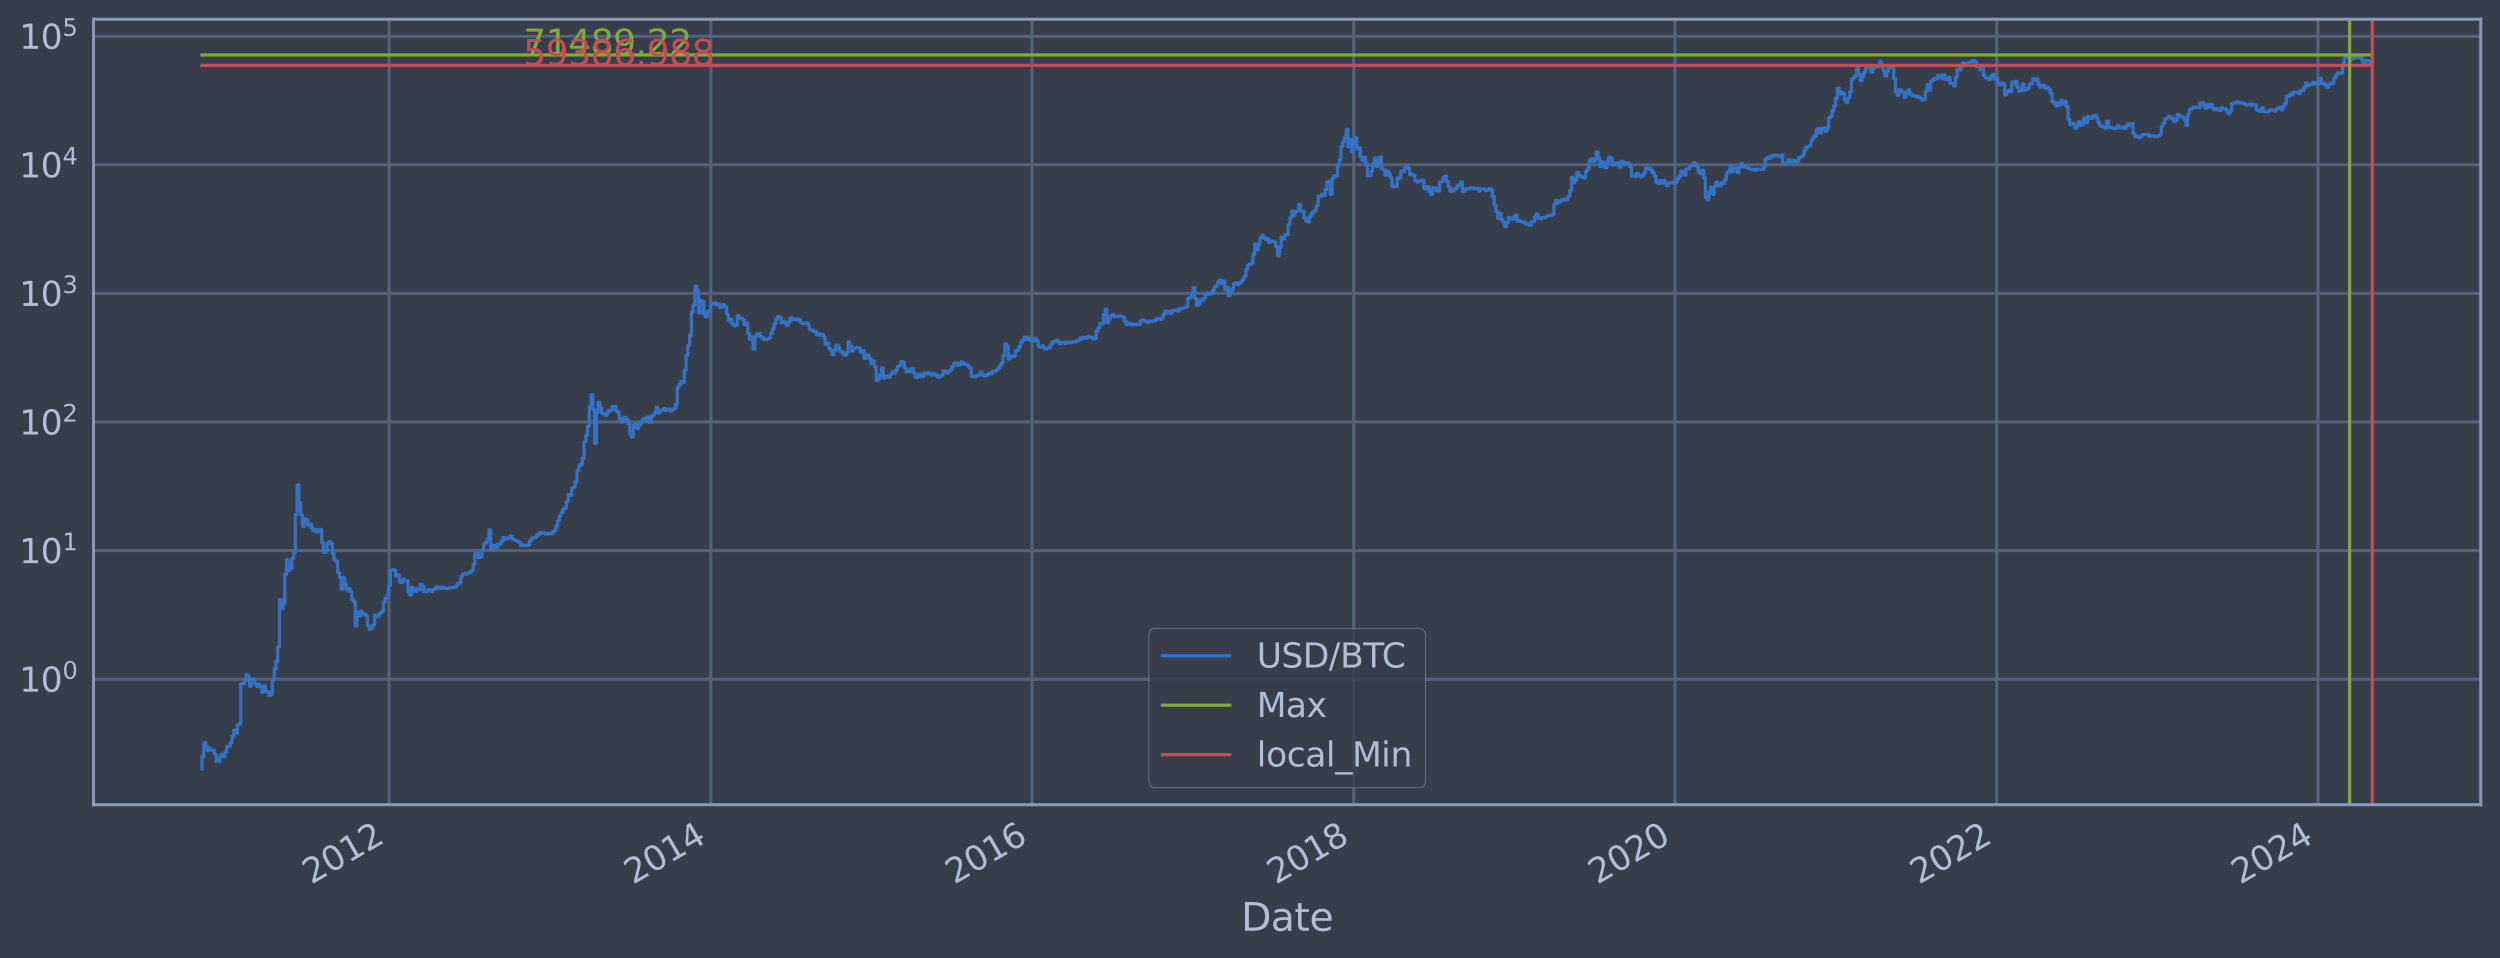 <?xml version="1.0" encoding="utf-8" standalone="no"?>
<!DOCTYPE svg PUBLIC "-//W3C//DTD SVG 1.1//EN"
  "http://www.w3.org/Graphics/SVG/1.1/DTD/svg11.dtd">
<svg xmlns:xlink="http://www.w3.org/1999/xlink" width="934.976pt" height="358.291pt" viewBox="0 0 934.976 358.291" xmlns="http://www.w3.org/2000/svg" version="1.1">
 <defs>
  <style type="text/css">*{stroke-linejoin: round; stroke-linecap: butt}</style>
 </defs>
 <g id="figure_1">
  <g id="patch_1">
   <path d="M 0 358.291 
L 934.976 358.291 
L 934.976 0 
L 0 0 
z
" style="fill: #373e4b"/>
  </g>
  <g id="axes_1">
   <g id="patch_2">
    <path d="M 34.976 300.96 
L 927.776 300.96 
L 927.776 7.2 
L 34.976 7.2 
z
" style="fill: #373e4b"/>
   </g>
   <g id="matplotlib.axis_1">
    <g id="xtick_1">
     <g id="line2d_1">
      <path d="M 145.507 300.96 
L 145.507 7.2 
" clip-path="url(#p4a4761682d)" style="fill: none; stroke: #546379; stroke-width: 1.12; stroke-linecap: square"/>
     </g>
     <g id="line2d_2"/>
     <g id="text_1">
      <!-- 2012 -->
      <g style="fill: #b1bed6" transform="translate(116.426 330.885) rotate(-30) scale(0.126 -0.126)">
       <defs>
        <path id="DejaVuSans-32" d="M 1228 531 
L 3431 531 
L 3431 0 
L 469 0 
L 469 531 
Q 828 903 1448 1529 
Q 2069 2156 2228 2338 
Q 2531 2678 2651 2914 
Q 2772 3150 2772 3378 
Q 2772 3750 2511 3984 
Q 2250 4219 1831 4219 
Q 1534 4219 1204 4116 
Q 875 4013 500 3803 
L 500 4441 
Q 881 4594 1212 4672 
Q 1544 4750 1819 4750 
Q 2544 4750 2975 4387 
Q 3406 4025 3406 3419 
Q 3406 3131 3298 2873 
Q 3191 2616 2906 2266 
Q 2828 2175 2409 1742 
Q 1991 1309 1228 531 
z
" transform="scale(0.016)"/>
        <path id="DejaVuSans-30" d="M 2034 4250 
Q 1547 4250 1301 3770 
Q 1056 3291 1056 2328 
Q 1056 1369 1301 889 
Q 1547 409 2034 409 
Q 2525 409 2770 889 
Q 3016 1369 3016 2328 
Q 3016 3291 2770 3770 
Q 2525 4250 2034 4250 
z
M 2034 4750 
Q 2819 4750 3233 4129 
Q 3647 3509 3647 2328 
Q 3647 1150 3233 529 
Q 2819 -91 2034 -91 
Q 1250 -91 836 529 
Q 422 1150 422 2328 
Q 422 3509 836 4129 
Q 1250 4750 2034 4750 
z
" transform="scale(0.016)"/>
        <path id="DejaVuSans-31" d="M 794 531 
L 1825 531 
L 1825 4091 
L 703 3866 
L 703 4441 
L 1819 4666 
L 2450 4666 
L 2450 531 
L 3481 531 
L 3481 0 
L 794 0 
L 794 531 
z
" transform="scale(0.016)"/>
       </defs>
       <use xlink:href="#DejaVuSans-32"/>
       <use xlink:href="#DejaVuSans-30" x="63.623"/>
       <use xlink:href="#DejaVuSans-31" x="127.246"/>
       <use xlink:href="#DejaVuSans-32" x="190.869"/>
      </g>
     </g>
    </g>
    <g id="xtick_2">
     <g id="line2d_3">
      <path d="M 265.82 300.96 
L 265.82 7.2 
" clip-path="url(#p4a4761682d)" style="fill: none; stroke: #546379; stroke-width: 1.12; stroke-linecap: square"/>
     </g>
     <g id="line2d_4"/>
     <g id="text_2">
      <!-- 2014 -->
      <g style="fill: #b1bed6" transform="translate(236.739 330.885) rotate(-30) scale(0.126 -0.126)">
       <defs>
        <path id="DejaVuSans-34" d="M 2419 4116 
L 825 1625 
L 2419 1625 
L 2419 4116 
z
M 2253 4666 
L 3047 4666 
L 3047 1625 
L 3713 1625 
L 3713 1100 
L 3047 1100 
L 3047 0 
L 2419 0 
L 2419 1100 
L 313 1100 
L 313 1709 
L 2253 4666 
z
" transform="scale(0.016)"/>
       </defs>
       <use xlink:href="#DejaVuSans-32"/>
       <use xlink:href="#DejaVuSans-30" x="63.623"/>
       <use xlink:href="#DejaVuSans-31" x="127.246"/>
       <use xlink:href="#DejaVuSans-34" x="190.869"/>
      </g>
     </g>
    </g>
    <g id="xtick_3">
     <g id="line2d_5">
      <path d="M 385.968 300.96 
L 385.968 7.2 
" clip-path="url(#p4a4761682d)" style="fill: none; stroke: #546379; stroke-width: 1.12; stroke-linecap: square"/>
     </g>
     <g id="line2d_6"/>
     <g id="text_3">
      <!-- 2016 -->
      <g style="fill: #b1bed6" transform="translate(356.887 330.885) rotate(-30) scale(0.126 -0.126)">
       <defs>
        <path id="DejaVuSans-36" d="M 2113 2584 
Q 1688 2584 1439 2293 
Q 1191 2003 1191 1497 
Q 1191 994 1439 701 
Q 1688 409 2113 409 
Q 2538 409 2786 701 
Q 3034 994 3034 1497 
Q 3034 2003 2786 2293 
Q 2538 2584 2113 2584 
z
M 3366 4563 
L 3366 3988 
Q 3128 4100 2886 4159 
Q 2644 4219 2406 4219 
Q 1781 4219 1451 3797 
Q 1122 3375 1075 2522 
Q 1259 2794 1537 2939 
Q 1816 3084 2150 3084 
Q 2853 3084 3261 2657 
Q 3669 2231 3669 1497 
Q 3669 778 3244 343 
Q 2819 -91 2113 -91 
Q 1303 -91 875 529 
Q 447 1150 447 2328 
Q 447 3434 972 4092 
Q 1497 4750 2381 4750 
Q 2619 4750 2861 4703 
Q 3103 4656 3366 4563 
z
" transform="scale(0.016)"/>
       </defs>
       <use xlink:href="#DejaVuSans-32"/>
       <use xlink:href="#DejaVuSans-30" x="63.623"/>
       <use xlink:href="#DejaVuSans-31" x="127.246"/>
       <use xlink:href="#DejaVuSans-36" x="190.869"/>
      </g>
     </g>
    </g>
    <g id="xtick_4">
     <g id="line2d_7">
      <path d="M 506.281 300.96 
L 506.281 7.2 
" clip-path="url(#p4a4761682d)" style="fill: none; stroke: #546379; stroke-width: 1.12; stroke-linecap: square"/>
     </g>
     <g id="line2d_8"/>
     <g id="text_4">
      <!-- 2018 -->
      <g style="fill: #b1bed6" transform="translate(477.2 330.885) rotate(-30) scale(0.126 -0.126)">
       <defs>
        <path id="DejaVuSans-38" d="M 2034 2216 
Q 1584 2216 1326 1975 
Q 1069 1734 1069 1313 
Q 1069 891 1326 650 
Q 1584 409 2034 409 
Q 2484 409 2743 651 
Q 3003 894 3003 1313 
Q 3003 1734 2745 1975 
Q 2488 2216 2034 2216 
z
M 1403 2484 
Q 997 2584 770 2862 
Q 544 3141 544 3541 
Q 544 4100 942 4425 
Q 1341 4750 2034 4750 
Q 2731 4750 3128 4425 
Q 3525 4100 3525 3541 
Q 3525 3141 3298 2862 
Q 3072 2584 2669 2484 
Q 3125 2378 3379 2068 
Q 3634 1759 3634 1313 
Q 3634 634 3220 271 
Q 2806 -91 2034 -91 
Q 1263 -91 848 271 
Q 434 634 434 1313 
Q 434 1759 690 2068 
Q 947 2378 1403 2484 
z
M 1172 3481 
Q 1172 3119 1398 2916 
Q 1625 2713 2034 2713 
Q 2441 2713 2670 2916 
Q 2900 3119 2900 3481 
Q 2900 3844 2670 4047 
Q 2441 4250 2034 4250 
Q 1625 4250 1398 4047 
Q 1172 3844 1172 3481 
z
" transform="scale(0.016)"/>
       </defs>
       <use xlink:href="#DejaVuSans-32"/>
       <use xlink:href="#DejaVuSans-30" x="63.623"/>
       <use xlink:href="#DejaVuSans-31" x="127.246"/>
       <use xlink:href="#DejaVuSans-38" x="190.869"/>
      </g>
     </g>
    </g>
    <g id="xtick_5">
     <g id="line2d_9">
      <path d="M 626.429 300.96 
L 626.429 7.2 
" clip-path="url(#p4a4761682d)" style="fill: none; stroke: #546379; stroke-width: 1.12; stroke-linecap: square"/>
     </g>
     <g id="line2d_10"/>
     <g id="text_5">
      <!-- 2020 -->
      <g style="fill: #b1bed6" transform="translate(597.348 330.885) rotate(-30) scale(0.126 -0.126)">
       <use xlink:href="#DejaVuSans-32"/>
       <use xlink:href="#DejaVuSans-30" x="63.623"/>
       <use xlink:href="#DejaVuSans-32" x="127.246"/>
       <use xlink:href="#DejaVuSans-30" x="190.869"/>
      </g>
     </g>
    </g>
    <g id="xtick_6">
     <g id="line2d_11">
      <path d="M 746.742 300.96 
L 746.742 7.2 
" clip-path="url(#p4a4761682d)" style="fill: none; stroke: #546379; stroke-width: 1.12; stroke-linecap: square"/>
     </g>
     <g id="line2d_12"/>
     <g id="text_6">
      <!-- 2022 -->
      <g style="fill: #b1bed6" transform="translate(717.661 330.885) rotate(-30) scale(0.126 -0.126)">
       <use xlink:href="#DejaVuSans-32"/>
       <use xlink:href="#DejaVuSans-30" x="63.623"/>
       <use xlink:href="#DejaVuSans-32" x="127.246"/>
       <use xlink:href="#DejaVuSans-32" x="190.869"/>
      </g>
     </g>
    </g>
    <g id="xtick_7">
     <g id="line2d_13">
      <path d="M 866.89 300.96 
L 866.89 7.2 
" clip-path="url(#p4a4761682d)" style="fill: none; stroke: #546379; stroke-width: 1.12; stroke-linecap: square"/>
     </g>
     <g id="line2d_14"/>
     <g id="text_7">
      <!-- 2024 -->
      <g style="fill: #b1bed6" transform="translate(837.809 330.885) rotate(-30) scale(0.126 -0.126)">
       <use xlink:href="#DejaVuSans-32"/>
       <use xlink:href="#DejaVuSans-30" x="63.623"/>
       <use xlink:href="#DejaVuSans-32" x="127.246"/>
       <use xlink:href="#DejaVuSans-34" x="190.869"/>
      </g>
     </g>
    </g>
    <g id="text_8">
     <!-- Date -->
     <g style="fill: #b1bed6" transform="translate(464.167 348.096) scale(0.144 -0.144)">
      <defs>
       <path id="DejaVuSans-44" d="M 1259 4147 
L 1259 519 
L 2022 519 
Q 2988 519 3436 956 
Q 3884 1394 3884 2338 
Q 3884 3275 3436 3711 
Q 2988 4147 2022 4147 
L 1259 4147 
z
M 628 4666 
L 1925 4666 
Q 3281 4666 3915 4102 
Q 4550 3538 4550 2338 
Q 4550 1131 3912 565 
Q 3275 0 1925 0 
L 628 0 
L 628 4666 
z
" transform="scale(0.016)"/>
       <path id="DejaVuSans-61" d="M 2194 1759 
Q 1497 1759 1228 1600 
Q 959 1441 959 1056 
Q 959 750 1161 570 
Q 1363 391 1709 391 
Q 2188 391 2477 730 
Q 2766 1069 2766 1631 
L 2766 1759 
L 2194 1759 
z
M 3341 1997 
L 3341 0 
L 2766 0 
L 2766 531 
Q 2569 213 2275 61 
Q 1981 -91 1556 -91 
Q 1019 -91 701 211 
Q 384 513 384 1019 
Q 384 1609 779 1909 
Q 1175 2209 1959 2209 
L 2766 2209 
L 2766 2266 
Q 2766 2663 2505 2880 
Q 2244 3097 1772 3097 
Q 1472 3097 1187 3025 
Q 903 2953 641 2809 
L 641 3341 
Q 956 3463 1253 3523 
Q 1550 3584 1831 3584 
Q 2591 3584 2966 3190 
Q 3341 2797 3341 1997 
z
" transform="scale(0.016)"/>
       <path id="DejaVuSans-74" d="M 1172 4494 
L 1172 3500 
L 2356 3500 
L 2356 3053 
L 1172 3053 
L 1172 1153 
Q 1172 725 1289 603 
Q 1406 481 1766 481 
L 2356 481 
L 2356 0 
L 1766 0 
Q 1100 0 847 248 
Q 594 497 594 1153 
L 594 3053 
L 172 3053 
L 172 3500 
L 594 3500 
L 594 4494 
L 1172 4494 
z
" transform="scale(0.016)"/>
       <path id="DejaVuSans-65" d="M 3597 1894 
L 3597 1613 
L 953 1613 
Q 991 1019 1311 708 
Q 1631 397 2203 397 
Q 2534 397 2845 478 
Q 3156 559 3463 722 
L 3463 178 
Q 3153 47 2828 -22 
Q 2503 -91 2169 -91 
Q 1331 -91 842 396 
Q 353 884 353 1716 
Q 353 2575 817 3079 
Q 1281 3584 2069 3584 
Q 2775 3584 3186 3129 
Q 3597 2675 3597 1894 
z
M 3022 2063 
Q 3016 2534 2758 2815 
Q 2500 3097 2075 3097 
Q 1594 3097 1305 2825 
Q 1016 2553 972 2059 
L 3022 2063 
z
" transform="scale(0.016)"/>
      </defs>
      <use xlink:href="#DejaVuSans-44"/>
      <use xlink:href="#DejaVuSans-61" x="77.002"/>
      <use xlink:href="#DejaVuSans-74" x="138.281"/>
      <use xlink:href="#DejaVuSans-65" x="177.49"/>
     </g>
    </g>
   </g>
   <g id="matplotlib.axis_2">
    <g id="ytick_1">
     <g id="line2d_15">
      <path d="M 34.976 253.994 
L 927.776 253.994 
" clip-path="url(#p4a4761682d)" style="fill: none; stroke: #546379; stroke-width: 1.12; stroke-linecap: square"/>
     </g>
     <g id="line2d_16"/>
     <g id="text_9">
      <!-- $\mathdefault{10^{0}}$ -->
      <g style="fill: #b1bed6" transform="translate(7.2 258.781) scale(0.126 -0.126)">
       <use xlink:href="#DejaVuSans-31" transform="translate(0 0.766)"/>
       <use xlink:href="#DejaVuSans-30" transform="translate(63.623 0.766)"/>
       <use xlink:href="#DejaVuSans-30" transform="translate(128.203 39.047) scale(0.7)"/>
      </g>
     </g>
    </g>
    <g id="ytick_2">
     <g id="line2d_17">
      <path d="M 34.976 205.904 
L 927.776 205.904 
" clip-path="url(#p4a4761682d)" style="fill: none; stroke: #546379; stroke-width: 1.12; stroke-linecap: square"/>
     </g>
     <g id="line2d_18"/>
     <g id="text_10">
      <!-- $\mathdefault{10^{1}}$ -->
      <g style="fill: #b1bed6" transform="translate(7.2 210.691) scale(0.126 -0.126)">
       <use xlink:href="#DejaVuSans-31" transform="translate(0 0.684)"/>
       <use xlink:href="#DejaVuSans-30" transform="translate(63.623 0.684)"/>
       <use xlink:href="#DejaVuSans-31" transform="translate(128.203 38.966) scale(0.7)"/>
      </g>
     </g>
    </g>
    <g id="ytick_3">
     <g id="line2d_19">
      <path d="M 34.976 157.813 
L 927.776 157.813 
" clip-path="url(#p4a4761682d)" style="fill: none; stroke: #546379; stroke-width: 1.12; stroke-linecap: square"/>
     </g>
     <g id="line2d_20"/>
     <g id="text_11">
      <!-- $\mathdefault{10^{2}}$ -->
      <g style="fill: #b1bed6" transform="translate(7.2 162.601) scale(0.126 -0.126)">
       <use xlink:href="#DejaVuSans-31" transform="translate(0 0.766)"/>
       <use xlink:href="#DejaVuSans-30" transform="translate(63.623 0.766)"/>
       <use xlink:href="#DejaVuSans-32" transform="translate(128.203 39.047) scale(0.7)"/>
      </g>
     </g>
    </g>
    <g id="ytick_4">
     <g id="line2d_21">
      <path d="M 34.976 109.723 
L 927.776 109.723 
" clip-path="url(#p4a4761682d)" style="fill: none; stroke: #546379; stroke-width: 1.12; stroke-linecap: square"/>
     </g>
     <g id="line2d_22"/>
     <g id="text_12">
      <!-- $\mathdefault{10^{3}}$ -->
      <g style="fill: #b1bed6" transform="translate(7.2 114.51) scale(0.126 -0.126)">
       <defs>
        <path id="DejaVuSans-33" d="M 2597 2516 
Q 3050 2419 3304 2112 
Q 3559 1806 3559 1356 
Q 3559 666 3084 287 
Q 2609 -91 1734 -91 
Q 1441 -91 1130 -33 
Q 819 25 488 141 
L 488 750 
Q 750 597 1062 519 
Q 1375 441 1716 441 
Q 2309 441 2620 675 
Q 2931 909 2931 1356 
Q 2931 1769 2642 2001 
Q 2353 2234 1838 2234 
L 1294 2234 
L 1294 2753 
L 1863 2753 
Q 2328 2753 2575 2939 
Q 2822 3125 2822 3475 
Q 2822 3834 2567 4026 
Q 2313 4219 1838 4219 
Q 1578 4219 1281 4162 
Q 984 4106 628 3988 
L 628 4550 
Q 988 4650 1302 4700 
Q 1616 4750 1894 4750 
Q 2613 4750 3031 4423 
Q 3450 4097 3450 3541 
Q 3450 3153 3228 2886 
Q 3006 2619 2597 2516 
z
" transform="scale(0.016)"/>
       </defs>
       <use xlink:href="#DejaVuSans-31" transform="translate(0 0.766)"/>
       <use xlink:href="#DejaVuSans-30" transform="translate(63.623 0.766)"/>
       <use xlink:href="#DejaVuSans-33" transform="translate(128.203 39.047) scale(0.7)"/>
      </g>
     </g>
    </g>
    <g id="ytick_5">
     <g id="line2d_23">
      <path d="M 34.976 61.633 
L 927.776 61.633 
" clip-path="url(#p4a4761682d)" style="fill: none; stroke: #546379; stroke-width: 1.12; stroke-linecap: square"/>
     </g>
     <g id="line2d_24"/>
     <g id="text_13">
      <!-- $\mathdefault{10^{4}}$ -->
      <g style="fill: #b1bed6" transform="translate(7.2 66.42) scale(0.126 -0.126)">
       <use xlink:href="#DejaVuSans-31" transform="translate(0 0.684)"/>
       <use xlink:href="#DejaVuSans-30" transform="translate(63.623 0.684)"/>
       <use xlink:href="#DejaVuSans-34" transform="translate(128.203 38.966) scale(0.7)"/>
      </g>
     </g>
    </g>
    <g id="ytick_6">
     <g id="line2d_25">
      <path d="M 34.976 13.543 
L 927.776 13.543 
" clip-path="url(#p4a4761682d)" style="fill: none; stroke: #546379; stroke-width: 1.12; stroke-linecap: square"/>
     </g>
     <g id="line2d_26"/>
     <g id="text_14">
      <!-- $\mathdefault{10^{5}}$ -->
      <g style="fill: #b1bed6" transform="translate(7.2 18.33) scale(0.126 -0.126)">
       <defs>
        <path id="DejaVuSans-35" d="M 691 4666 
L 3169 4666 
L 3169 4134 
L 1269 4134 
L 1269 2991 
Q 1406 3038 1543 3061 
Q 1681 3084 1819 3084 
Q 2600 3084 3056 2656 
Q 3513 2228 3513 1497 
Q 3513 744 3044 326 
Q 2575 -91 1722 -91 
Q 1428 -91 1123 -41 
Q 819 9 494 109 
L 494 744 
Q 775 591 1075 516 
Q 1375 441 1709 441 
Q 2250 441 2565 725 
Q 2881 1009 2881 1497 
Q 2881 1984 2565 2268 
Q 2250 2553 1709 2553 
Q 1456 2553 1204 2497 
Q 953 2441 691 2322 
L 691 4666 
z
" transform="scale(0.016)"/>
       </defs>
       <use xlink:href="#DejaVuSans-31" transform="translate(0 0.684)"/>
       <use xlink:href="#DejaVuSans-30" transform="translate(63.623 0.684)"/>
       <use xlink:href="#DejaVuSans-35" transform="translate(128.203 38.966) scale(0.7)"/>
      </g>
     </g>
    </g>
    <g id="ytick_7">
     <g id="line2d_27"/>
    </g>
    <g id="ytick_8">
     <g id="line2d_28"/>
    </g>
    <g id="ytick_9">
     <g id="line2d_29"/>
    </g>
    <g id="ytick_10">
     <g id="line2d_30"/>
    </g>
    <g id="ytick_11">
     <g id="line2d_31"/>
    </g>
    <g id="ytick_12">
     <g id="line2d_32"/>
    </g>
    <g id="ytick_13">
     <g id="line2d_33"/>
    </g>
    <g id="ytick_14">
     <g id="line2d_34"/>
    </g>
    <g id="ytick_15">
     <g id="line2d_35"/>
    </g>
    <g id="ytick_16">
     <g id="line2d_36"/>
    </g>
    <g id="ytick_17">
     <g id="line2d_37"/>
    </g>
    <g id="ytick_18">
     <g id="line2d_38"/>
    </g>
    <g id="ytick_19">
     <g id="line2d_39"/>
    </g>
    <g id="ytick_20">
     <g id="line2d_40"/>
    </g>
    <g id="ytick_21">
     <g id="line2d_41"/>
    </g>
    <g id="ytick_22">
     <g id="line2d_42"/>
    </g>
    <g id="ytick_23">
     <g id="line2d_43"/>
    </g>
    <g id="ytick_24">
     <g id="line2d_44"/>
    </g>
    <g id="ytick_25">
     <g id="line2d_45"/>
    </g>
    <g id="ytick_26">
     <g id="line2d_46"/>
    </g>
    <g id="ytick_27">
     <g id="line2d_47"/>
    </g>
    <g id="ytick_28">
     <g id="line2d_48"/>
    </g>
    <g id="ytick_29">
     <g id="line2d_49"/>
    </g>
    <g id="ytick_30">
     <g id="line2d_50"/>
    </g>
    <g id="ytick_31">
     <g id="line2d_51"/>
    </g>
    <g id="ytick_32">
     <g id="line2d_52"/>
    </g>
    <g id="ytick_33">
     <g id="line2d_53"/>
    </g>
    <g id="ytick_34">
     <g id="line2d_54"/>
    </g>
    <g id="ytick_35">
     <g id="line2d_55"/>
    </g>
    <g id="ytick_36">
     <g id="line2d_56"/>
    </g>
    <g id="ytick_37">
     <g id="line2d_57"/>
    </g>
    <g id="ytick_38">
     <g id="line2d_58"/>
    </g>
    <g id="ytick_39">
     <g id="line2d_59"/>
    </g>
    <g id="ytick_40">
     <g id="line2d_60"/>
    </g>
    <g id="ytick_41">
     <g id="line2d_61"/>
    </g>
    <g id="ytick_42">
     <g id="line2d_62"/>
    </g>
    <g id="ytick_43">
     <g id="line2d_63"/>
    </g>
    <g id="ytick_44">
     <g id="line2d_64"/>
    </g>
    <g id="ytick_45">
     <g id="line2d_65"/>
    </g>
    <g id="ytick_46">
     <g id="line2d_66"/>
    </g>
    <g id="ytick_47">
     <g id="line2d_67"/>
    </g>
    <g id="ytick_48">
     <g id="line2d_68"/>
    </g>
    <g id="ytick_49">
     <g id="line2d_69"/>
    </g>
    <g id="ytick_50">
     <g id="line2d_70"/>
    </g>
    <g id="ytick_51">
     <g id="line2d_71"/>
    </g>
    <g id="ytick_52">
     <g id="line2d_72"/>
    </g>
    <g id="ytick_53">
     <g id="line2d_73"/>
    </g>
    <g id="ytick_54">
     <g id="line2d_74"/>
    </g>
   </g>
   <g id="line2d_75">
    <path d="M 75.558 287.607 
L 75.558 282.947 
L 76.216 282.947 
L 76.216 277.791 
L 76.875 277.791 
L 76.875 279.139 
L 77.533 279.139 
L 77.533 280.58 
L 78.191 280.58 
L 78.191 279.847 
L 78.85 279.847 
L 78.85 280.58 
L 80.166 280.58 
L 80.166 282.128 
L 80.825 282.128 
L 80.825 284.688 
L 82.141 284.688 
L 82.141 282.947 
L 82.8 282.947 
L 82.8 282.128 
L 83.458 282.128 
L 83.458 282.947 
L 84.116 282.947 
L 84.116 281.34 
L 84.775 281.34 
L 84.775 279.139 
L 86.091 279.139 
L 86.091 277.791 
L 86.75 277.791 
L 86.75 275.331 
L 87.408 275.331 
L 87.408 273.131 
L 88.066 273.131 
L 88.066 274.202 
L 88.725 274.202 
L 88.725 271.14 
L 89.383 271.14 
L 89.383 270.671 
L 90.041 270.671 
L 90.041 255.735 
L 91.358 255.735 
L 91.358 254.63 
L 92.016 254.63 
L 92.016 252.386 
L 92.675 252.386 
L 92.675 252.975 
L 93.333 252.975 
L 93.333 256.664 
L 93.992 256.664 
L 93.992 253.994 
L 94.65 253.994 
L 94.65 254.63 
L 95.308 254.63 
L 95.308 255.735 
L 95.967 255.735 
L 95.967 256.664 
L 96.625 256.664 
L 96.625 255.963 
L 97.283 255.963 
L 97.283 256.902 
L 97.942 256.902 
L 97.942 258.917 
L 98.6 258.917 
L 98.6 256.428 
L 99.258 256.428 
L 99.258 258.654 
L 100.575 258.654 
L 100.575 260.002 
L 101.233 260.002 
L 101.233 259.725 
L 101.892 259.725 
L 101.892 254.416 
L 102.55 254.416 
L 102.55 250.186 
L 103.208 250.186 
L 103.208 247.267 
L 103.867 247.267 
L 103.867 241.951 
L 104.525 241.951 
L 104.525 224.322 
L 105.183 224.322 
L 105.183 227.474 
L 105.842 227.474 
L 105.842 225.516 
L 106.5 225.516 
L 106.5 214.741 
L 107.158 214.741 
L 107.158 209.372 
L 107.817 209.372 
L 107.817 213.413 
L 108.475 213.413 
L 108.475 212.562 
L 109.133 212.562 
L 109.133 208.86 
L 109.792 208.86 
L 109.792 206.604 
L 110.45 206.604 
L 110.45 192.443 
L 111.109 192.443 
L 111.109 181.39 
L 111.767 181.39 
L 111.767 187.917 
L 112.425 187.917 
L 112.425 192.642 
L 113.084 192.642 
L 113.084 196.899 
L 113.742 196.899 
L 113.742 194.121 
L 114.4 194.121 
L 114.4 194.396 
L 115.059 194.396 
L 115.059 196.43 
L 115.717 196.43 
L 115.717 195.957 
L 116.375 195.957 
L 116.375 197.338 
L 117.034 197.338 
L 117.034 198.507 
L 117.692 198.507 
L 117.692 198.086 
L 118.35 198.086 
L 118.35 198.981 
L 119.009 198.981 
L 119.009 198.728 
L 119.667 198.728 
L 119.667 198.028 
L 120.325 198.028 
L 120.325 202.985 
L 120.984 202.985 
L 120.984 206.626 
L 121.642 206.626 
L 121.642 206.05 
L 122.3 206.05 
L 122.3 203.24 
L 122.959 203.24 
L 122.959 202.535 
L 123.617 202.535 
L 123.617 203.351 
L 124.275 203.351 
L 124.275 207.019 
L 124.934 207.019 
L 124.934 209.396 
L 125.592 209.396 
L 125.592 209.871 
L 126.25 209.871 
L 126.25 214.081 
L 126.909 214.081 
L 126.909 215.921 
L 127.567 215.921 
L 127.567 220.297 
L 128.226 220.297 
L 128.226 215.955 
L 128.884 215.955 
L 128.884 218.428 
L 129.542 218.428 
L 129.542 220.632 
L 130.201 220.632 
L 130.201 220.131 
L 130.859 220.131 
L 130.859 221.276 
L 131.517 221.276 
L 131.517 224.221 
L 132.176 224.221 
L 132.176 224.988 
L 132.834 224.988 
L 132.834 234.118 
L 133.492 234.118 
L 133.492 228.932 
L 134.151 228.932 
L 134.151 230.364 
L 134.809 230.364 
L 134.809 228.558 
L 135.467 228.558 
L 135.467 229.571 
L 136.126 229.571 
L 136.126 229.766 
L 136.784 229.766 
L 136.784 230.297 
L 137.442 230.297 
L 137.442 234.038 
L 138.101 234.038 
L 138.101 235.279 
L 138.759 235.279 
L 138.759 235.024 
L 139.417 235.024 
L 139.417 233.719 
L 140.076 233.719 
L 140.076 230.096 
L 140.734 230.096 
L 140.734 230.635 
L 141.392 230.635 
L 141.392 230.23 
L 142.051 230.23 
L 142.051 229.313 
L 142.709 229.313 
L 142.709 228.682 
L 143.368 228.682 
L 143.368 225.145 
L 144.026 225.145 
L 144.026 223.774 
L 144.684 223.774 
L 144.684 222.72 
L 145.343 222.72 
L 145.343 218.889 
L 146.001 218.889 
L 146.001 213.175 
L 146.659 213.175 
L 146.659 213.057 
L 147.318 213.057 
L 147.318 213.234 
L 147.976 213.234 
L 147.976 215.323 
L 148.634 215.323 
L 148.634 214.997 
L 149.293 214.997 
L 149.293 217.644 
L 149.951 217.644 
L 149.951 217.828 
L 150.609 217.828 
L 150.609 216.607 
L 151.268 216.607 
L 151.268 217.137 
L 152.584 217.208 
L 152.584 221.495 
L 153.243 221.495 
L 153.243 222.581 
L 153.901 222.581 
L 153.901 219.682 
L 154.559 219.682 
L 154.559 220.464 
L 155.218 220.464 
L 155.218 221.189 
L 155.876 221.189 
L 155.876 220.172 
L 156.534 220.172 
L 156.534 220.464 
L 157.193 220.464 
L 157.193 218.619 
L 157.851 218.619 
L 157.851 219.441 
L 158.509 219.441 
L 158.509 221.189 
L 159.168 221.189 
L 159.168 221.364 
L 159.826 221.364 
L 159.826 220.632 
L 161.143 220.548 
L 161.143 221.233 
L 161.801 221.233 
L 161.801 220.506 
L 163.118 220.422 
L 163.118 219.401 
L 163.776 219.401 
L 163.776 219.601 
L 164.435 219.601 
L 164.435 220.008 
L 165.093 220.008 
L 165.093 219.642 
L 165.751 219.642 
L 165.751 219.967 
L 167.068 219.967 
L 167.068 220.172 
L 167.726 220.172 
L 167.726 219.844 
L 169.701 219.763 
L 169.701 219.642 
L 170.36 219.642 
L 170.36 219.282 
L 171.018 219.282 
L 171.018 218.163 
L 172.335 218.088 
L 172.335 215.653 
L 172.993 215.653 
L 172.993 214.709 
L 173.651 214.709 
L 173.651 214.456 
L 174.31 214.456 
L 174.31 214.645 
L 174.968 214.645 
L 174.968 214.237 
L 175.626 214.237 
L 175.626 214.081 
L 176.285 214.081 
L 176.285 213.413 
L 176.943 213.413 
L 176.943 210.959 
L 177.602 210.959 
L 177.602 207.041 
L 178.26 207.041 
L 178.26 206.909 
L 178.918 206.909 
L 178.918 208.573 
L 179.577 208.573 
L 179.577 208.22 
L 180.235 208.22 
L 180.235 205.654 
L 180.893 205.654 
L 180.893 203.481 
L 181.552 203.481 
L 181.552 202.804 
L 182.21 202.804 
L 182.21 201.58 
L 182.868 201.58 
L 182.868 198.172 
L 183.527 198.172 
L 183.527 205.368 
L 184.185 205.368 
L 184.185 203.932 
L 184.843 203.932 
L 184.843 204.085 
L 185.502 204.085 
L 185.502 204.845 
L 186.16 204.845 
L 186.16 203.407 
L 187.477 203.462 
L 187.477 202.376 
L 188.135 202.376 
L 188.135 201.027 
L 188.793 201.027 
L 188.793 201.614 
L 189.452 201.614 
L 189.452 201.31 
L 190.11 201.31 
L 190.11 201.11 
L 190.768 201.11 
L 190.768 200.472 
L 191.427 200.472 
L 191.427 201.58 
L 192.085 201.58 
L 192.085 201.922 
L 192.743 201.922 
L 192.743 202.131 
L 193.402 202.131 
L 193.402 202.447 
L 194.06 202.447 
L 194.06 202.876 
L 194.719 202.876 
L 194.719 204.046 
L 195.377 204.046 
L 195.377 203.799 
L 196.035 203.799 
L 196.035 203.97 
L 197.352 204.008 
L 197.352 203.781 
L 198.01 203.781 
L 198.01 202.411 
L 198.669 202.411 
L 198.669 201.546 
L 199.327 201.546 
L 199.327 201.044 
L 200.644 200.978 
L 200.644 200.28 
L 201.302 200.28 
L 201.302 199.559 
L 201.96 199.559 
L 201.96 199.177 
L 202.619 199.177 
L 202.619 199.436 
L 203.935 199.329 
L 203.935 199.713 
L 204.594 199.713 
L 204.594 199.405 
L 205.252 199.405 
L 205.252 199.605 
L 206.569 199.574 
L 206.569 198.891 
L 207.227 198.891 
L 207.227 198.419 
L 207.885 198.419 
L 207.885 196.71 
L 208.544 196.71 
L 208.544 194.662 
L 209.202 194.662 
L 209.202 193.01 
L 209.86 193.01 
L 209.86 191.658 
L 210.519 191.658 
L 210.519 190.408 
L 211.177 190.408 
L 211.177 189.887 
L 211.836 189.887 
L 211.836 187.645 
L 212.494 187.645 
L 212.494 185.005 
L 213.152 185.005 
L 213.152 185.175 
L 213.811 185.175 
L 213.811 182.6 
L 214.469 182.6 
L 214.469 182.14 
L 215.127 182.14 
L 215.127 180.192 
L 215.786 180.192 
L 215.786 175.931 
L 216.444 175.931 
L 216.444 174.214 
L 217.102 174.214 
L 217.102 173.645 
L 217.761 173.645 
L 217.761 171.423 
L 218.419 171.423 
L 218.419 165.188 
L 219.077 165.188 
L 219.077 162.792 
L 219.736 162.792 
L 219.736 159.442 
L 220.394 159.442 
L 220.394 152.174 
L 221.052 152.174 
L 221.052 147.571 
L 221.711 147.571 
L 221.711 153.17 
L 222.369 153.17 
L 222.369 165.837 
L 223.027 165.837 
L 223.027 154.194 
L 223.686 154.194 
L 223.686 150.417 
L 224.344 150.417 
L 224.344 152.576 
L 225.002 152.576 
L 225.002 154.534 
L 225.661 154.534 
L 225.661 154.717 
L 226.319 154.717 
L 226.319 155.318 
L 226.977 155.318 
L 226.977 154.358 
L 227.636 154.358 
L 227.636 153.436 
L 228.953 153.541 
L 228.953 152.017 
L 230.269 151.968 
L 230.269 153.589 
L 230.928 153.589 
L 230.928 154.186 
L 231.586 154.186 
L 231.586 156.577 
L 232.244 156.577 
L 232.244 157.818 
L 232.903 157.818 
L 232.903 156.324 
L 233.561 156.324 
L 233.561 156.139 
L 234.219 156.139 
L 234.219 156.994 
L 234.878 156.994 
L 234.878 158.396 
L 235.536 158.396 
L 235.536 162.463 
L 236.194 162.463 
L 236.194 163.411 
L 236.853 163.411 
L 236.853 159.108 
L 237.511 159.108 
L 237.511 158.439 
L 238.169 158.439 
L 238.169 160.156 
L 238.828 160.156 
L 238.828 158.993 
L 239.486 158.993 
L 239.486 158.087 
L 240.144 158.087 
L 240.144 156.87 
L 240.803 156.87 
L 240.803 156.455 
L 241.461 156.455 
L 241.461 157.237 
L 242.119 157.237 
L 242.119 155.947 
L 242.778 155.947 
L 242.778 157.874 
L 243.436 157.874 
L 243.436 155.741 
L 244.095 155.741 
L 244.095 155.209 
L 244.753 155.209 
L 244.753 154.268 
L 245.411 154.268 
L 245.411 152.319 
L 246.07 152.319 
L 246.07 154.426 
L 246.728 154.426 
L 246.728 153.657 
L 247.386 153.657 
L 247.386 153.312 
L 248.045 153.312 
L 248.045 152.802 
L 248.703 152.802 
L 248.703 153.502 
L 249.361 153.502 
L 249.361 153.212 
L 250.02 153.212 
L 250.02 152.945 
L 250.678 152.945 
L 250.678 153.671 
L 251.336 153.671 
L 251.336 153.301 
L 251.995 153.301 
L 251.995 152.725 
L 252.653 152.725 
L 252.653 151.058 
L 253.311 151.058 
L 253.311 144.839 
L 253.97 144.839 
L 253.97 143.83 
L 254.628 143.83 
L 254.628 142.629 
L 255.286 142.629 
L 255.286 143.026 
L 255.945 143.026 
L 255.945 138.461 
L 256.603 138.461 
L 256.603 132.878 
L 257.261 132.878 
L 257.261 129.229 
L 257.92 129.229 
L 257.92 125.271 
L 258.578 125.271 
L 258.578 116.678 
L 259.236 116.678 
L 259.236 114.007 
L 259.895 114.007 
L 259.895 107.098 
L 260.553 107.098 
L 260.553 108.7 
L 261.212 108.7 
L 261.212 116.997 
L 261.87 116.997 
L 261.87 112.467 
L 262.528 112.467 
L 262.528 112.801 
L 263.187 112.801 
L 263.187 117.616 
L 263.845 117.616 
L 263.845 118.402 
L 264.503 118.402 
L 264.503 116.469 
L 265.162 116.469 
L 265.162 116.239 
L 265.82 116.239 
L 265.82 113.647 
L 266.478 113.647 
L 266.478 113.784 
L 267.137 113.784 
L 267.137 113.265 
L 267.795 113.265 
L 267.795 113.941 
L 268.453 113.941 
L 268.453 113.67 
L 269.112 113.67 
L 269.112 114.912 
L 269.77 114.912 
L 269.77 114.763 
L 270.428 114.763 
L 270.428 113.943 
L 271.087 113.943 
L 271.087 114.886 
L 271.745 114.886 
L 271.745 117.553 
L 272.403 117.553 
L 272.403 120.047 
L 273.062 120.047 
L 273.062 119.374 
L 273.72 119.374 
L 273.72 121.118 
L 274.378 121.118 
L 274.378 121.851 
L 275.037 121.851 
L 275.037 121.556 
L 275.695 121.556 
L 275.695 118.066 
L 276.353 118.066 
L 276.353 119.047 
L 277.67 119.011 
L 277.67 119.549 
L 278.329 119.549 
L 278.329 121.358 
L 278.987 121.358 
L 278.987 120.893 
L 279.645 120.893 
L 279.645 124.622 
L 280.304 124.622 
L 280.304 126.912 
L 280.962 126.912 
L 280.962 126.032 
L 281.62 126.032 
L 281.62 130.545 
L 282.279 130.545 
L 282.279 125.958 
L 282.937 125.958 
L 282.937 124.961 
L 283.595 124.961 
L 283.595 124.685 
L 284.254 124.685 
L 284.254 125.874 
L 284.912 125.874 
L 284.912 126.306 
L 285.57 126.306 
L 285.57 127.025 
L 286.887 126.984 
L 286.887 126.754 
L 287.545 126.754 
L 287.545 126.441 
L 288.204 126.441 
L 288.204 124.702 
L 288.862 124.702 
L 288.862 123.066 
L 289.52 123.066 
L 289.52 121.064 
L 290.179 121.064 
L 290.179 119.35 
L 290.837 119.35 
L 290.837 118.355 
L 291.495 118.355 
L 291.495 118.759 
L 292.154 118.759 
L 292.154 120.688 
L 292.812 120.688 
L 292.812 120.115 
L 293.47 120.115 
L 293.47 120.709 
L 294.129 120.709 
L 294.129 121.805 
L 294.787 121.805 
L 294.787 120.392 
L 295.446 120.392 
L 295.446 118.87 
L 296.104 118.87 
L 296.104 119.561 
L 296.762 119.561 
L 296.762 119.241 
L 297.421 119.241 
L 297.421 119.571 
L 298.079 119.571 
L 298.079 119.373 
L 298.737 119.373 
L 298.737 119.693 
L 299.396 119.693 
L 299.396 120.613 
L 300.054 120.613 
L 300.054 121.027 
L 300.712 121.027 
L 300.712 120.796 
L 302.029 120.779 
L 302.029 121.5 
L 302.687 121.5 
L 302.687 123.226 
L 303.346 123.226 
L 303.346 123.428 
L 304.004 123.428 
L 304.004 123.867 
L 305.321 123.926 
L 305.321 125.212 
L 305.979 125.212 
L 305.979 124.797 
L 306.637 124.797 
L 306.637 125.344 
L 307.296 125.344 
L 307.296 125.187 
L 307.954 125.187 
L 307.954 126.22 
L 308.612 126.22 
L 308.612 128.8 
L 309.271 128.8 
L 309.271 128.335 
L 309.929 128.335 
L 309.929 130.271 
L 310.587 130.271 
L 310.587 131.125 
L 311.246 131.125 
L 311.246 132.623 
L 311.904 132.623 
L 311.904 130.948 
L 312.563 130.948 
L 312.563 129.132 
L 313.221 129.132 
L 313.221 129.419 
L 313.879 129.419 
L 313.879 131.224 
L 314.538 131.224 
L 314.538 131.596 
L 315.196 131.596 
L 315.196 132.391 
L 315.854 132.391 
L 315.854 132.864 
L 316.513 132.864 
L 316.513 131.833 
L 317.171 131.833 
L 317.171 127.832 
L 317.829 127.832 
L 317.829 129.396 
L 318.488 129.396 
L 318.488 131.267 
L 319.146 131.267 
L 319.146 130.232 
L 319.804 130.232 
L 319.804 130.098 
L 320.463 130.098 
L 320.463 129.953 
L 321.121 129.953 
L 321.121 130.205 
L 321.779 130.205 
L 321.779 131.722 
L 322.438 131.722 
L 322.438 131.189 
L 323.096 131.189 
L 323.096 134.032 
L 323.754 134.032 
L 323.754 132.753 
L 324.413 132.753 
L 324.413 132.882 
L 325.071 132.882 
L 325.071 134.117 
L 325.729 134.117 
L 325.729 135.933 
L 326.388 135.933 
L 326.388 135.009 
L 327.046 135.009 
L 327.046 137.094 
L 327.705 137.094 
L 327.705 142.297 
L 328.363 142.297 
L 328.363 141.729 
L 329.021 141.729 
L 329.021 140.084 
L 329.68 140.084 
L 329.68 137.577 
L 330.338 137.577 
L 330.338 141.418 
L 330.996 141.418 
L 330.996 140.719 
L 331.655 140.719 
L 331.655 140.977 
L 332.313 140.977 
L 332.313 141.126 
L 332.971 141.126 
L 332.971 140.013 
L 333.63 140.013 
L 333.63 139.032 
L 334.288 139.032 
L 334.288 139.534 
L 334.946 139.534 
L 334.946 138.386 
L 335.605 138.386 
L 335.605 137.065 
L 336.263 137.065 
L 336.263 136.686 
L 336.921 136.686 
L 336.921 135.227 
L 337.58 135.227 
L 337.58 135.629 
L 338.238 135.629 
L 338.238 137.689 
L 338.896 137.689 
L 338.896 139.098 
L 339.555 139.098 
L 339.555 138.431 
L 340.213 138.431 
L 340.213 138.972 
L 340.871 138.972 
L 340.871 137.816 
L 341.53 137.816 
L 341.53 139.27 
L 342.188 139.27 
L 342.188 141.063 
L 343.505 141.097 
L 343.505 139.893 
L 344.163 139.893 
L 344.163 140.758 
L 345.48 140.82 
L 345.48 139.575 
L 346.138 139.575 
L 346.138 139.778 
L 346.797 139.778 
L 346.797 139.447 
L 347.455 139.447 
L 347.455 139.759 
L 348.113 139.759 
L 348.113 140.291 
L 348.772 140.291 
L 348.772 139.725 
L 349.43 139.725 
L 349.43 139.941 
L 350.088 139.941 
L 350.088 140.569 
L 350.747 140.569 
L 350.747 141.075 
L 351.405 141.075 
L 351.405 140.632 
L 352.063 140.632 
L 352.063 140.454 
L 352.722 140.454 
L 352.722 138.678 
L 353.38 138.678 
L 353.38 139.12 
L 354.038 139.12 
L 354.038 139.512 
L 354.697 139.512 
L 354.697 138.796 
L 355.355 138.796 
L 355.355 138.289 
L 356.013 138.289 
L 356.013 137.183 
L 356.672 137.183 
L 356.672 135.946 
L 357.33 135.946 
L 357.33 135.727 
L 357.988 135.727 
L 357.988 136.554 
L 359.305 136.462 
L 359.305 135.375 
L 359.963 135.375 
L 359.963 135.689 
L 360.622 135.689 
L 360.622 136.226 
L 361.28 136.226 
L 361.28 136.36 
L 361.939 136.36 
L 361.939 136.993 
L 362.597 136.993 
L 362.597 137.743 
L 363.255 137.743 
L 363.255 140.761 
L 363.914 140.761 
L 363.914 140.588 
L 364.572 140.588 
L 364.572 140.867 
L 365.23 140.867 
L 365.23 140.395 
L 366.547 140.352 
L 366.547 139.166 
L 367.205 139.166 
L 367.205 139.993 
L 367.864 139.993 
L 367.864 140.57 
L 368.522 140.57 
L 368.522 140.403 
L 369.18 140.403 
L 369.18 140.058 
L 369.839 140.058 
L 369.839 139.604 
L 370.497 139.604 
L 370.497 139.724 
L 371.155 139.724 
L 371.155 138.946 
L 372.472 139.037 
L 372.472 138.471 
L 373.13 138.471 
L 373.13 137.774 
L 373.789 137.774 
L 373.789 136.735 
L 374.447 136.735 
L 374.447 135.816 
L 375.105 135.816 
L 375.105 132.994 
L 375.764 132.994 
L 375.764 128.627 
L 376.422 128.627 
L 376.422 129.549 
L 377.08 129.549 
L 377.08 134.253 
L 377.739 134.253 
L 377.739 133.588 
L 378.397 133.588 
L 378.397 133.139 
L 379.056 133.139 
L 379.056 133.295 
L 379.714 133.295 
L 379.714 131.177 
L 380.372 131.177 
L 380.372 130.912 
L 381.031 130.912 
L 381.031 129.553 
L 381.689 129.553 
L 381.689 128.017 
L 382.347 128.017 
L 382.347 127.186 
L 383.006 127.186 
L 383.006 126.097 
L 383.664 126.097 
L 383.664 126.948 
L 384.322 126.948 
L 384.322 126.147 
L 384.981 126.147 
L 384.981 127.194 
L 386.297 127.216 
L 386.297 127.386 
L 386.956 127.386 
L 386.956 126.473 
L 387.614 126.473 
L 387.614 127.372 
L 388.272 127.372 
L 388.272 129.632 
L 388.931 129.632 
L 388.931 129.849 
L 389.589 129.849 
L 389.589 129.3 
L 390.247 129.3 
L 390.247 130.119 
L 390.906 130.119 
L 390.906 130.576 
L 391.564 130.576 
L 391.564 130.208 
L 392.222 130.208 
L 392.222 130.041 
L 392.881 130.041 
L 392.881 128.902 
L 393.539 128.902 
L 393.539 127.842 
L 394.856 127.879 
L 394.856 127.273 
L 395.514 127.273 
L 395.514 127.717 
L 396.173 127.717 
L 396.173 128.565 
L 396.831 128.565 
L 396.831 128.041 
L 398.148 128.092 
L 398.148 128.449 
L 398.806 128.449 
L 398.806 128.022 
L 400.123 127.993 
L 400.123 128.155 
L 400.781 128.155 
L 400.781 127.916 
L 402.098 127.844 
L 402.098 127.711 
L 402.756 127.711 
L 402.756 127.377 
L 403.414 127.377 
L 403.414 127.063 
L 404.073 127.063 
L 404.073 126.312 
L 404.731 126.312 
L 404.731 126.62 
L 405.389 126.62 
L 405.389 126.262 
L 406.048 126.262 
L 406.048 126.43 
L 406.706 126.43 
L 406.706 125.911 
L 407.364 125.911 
L 407.364 126.132 
L 408.023 126.132 
L 408.023 126.258 
L 408.681 126.258 
L 408.681 126.718 
L 409.339 126.718 
L 409.339 126.461 
L 409.998 126.461 
L 409.998 123.733 
L 410.656 123.733 
L 410.656 122.67 
L 411.314 122.67 
L 411.314 120.967 
L 411.973 120.967 
L 411.973 121.174 
L 412.631 121.174 
L 412.631 117.619 
L 413.29 117.619 
L 413.29 115.677 
L 413.948 115.677 
L 413.948 120.644 
L 414.606 120.644 
L 414.606 119.367 
L 415.265 119.367 
L 415.265 118.151 
L 415.923 118.151 
L 415.923 117.717 
L 416.581 117.717 
L 416.581 118.307 
L 418.556 118.36 
L 418.556 118.166 
L 419.215 118.166 
L 419.215 118.355 
L 419.873 118.355 
L 419.873 118.543 
L 420.531 118.543 
L 420.531 120.199 
L 421.19 120.199 
L 421.19 121.364 
L 421.848 121.364 
L 421.848 120.922 
L 423.165 120.98 
L 423.165 121.43 
L 423.823 121.43 
L 423.823 121.2 
L 425.14 121.254 
L 425.14 121.408 
L 426.456 121.39 
L 426.456 120.11 
L 427.115 120.11 
L 427.115 119.652 
L 427.773 119.652 
L 427.773 120.081 
L 429.09 120.139 
L 429.09 120.599 
L 429.748 120.599 
L 429.748 120.157 
L 431.723 120.144 
L 431.723 119.895 
L 432.382 119.895 
L 432.382 119.203 
L 433.04 119.203 
L 433.04 119.078 
L 433.698 119.078 
L 433.698 119.41 
L 434.357 119.41 
L 434.357 118.916 
L 435.015 118.916 
L 435.015 117.597 
L 435.673 117.597 
L 435.673 116.394 
L 436.332 116.394 
L 436.332 117.069 
L 436.99 117.069 
L 436.99 116.541 
L 437.648 116.541 
L 437.648 117.161 
L 438.307 117.161 
L 438.307 116.101 
L 440.282 116.095 
L 440.282 116.296 
L 440.94 116.296 
L 440.94 115.374 
L 442.257 115.278 
L 442.257 115.231 
L 442.915 115.231 
L 442.915 115.023 
L 443.573 115.023 
L 443.573 114.619 
L 444.232 114.619 
L 444.232 111.603 
L 444.89 111.603 
L 444.89 111.231 
L 445.549 111.231 
L 445.549 110.471 
L 446.207 110.471 
L 446.207 107.56 
L 446.865 107.56 
L 446.865 111.682 
L 447.524 111.682 
L 447.524 114.24 
L 448.182 114.24 
L 448.182 113.601 
L 448.84 113.601 
L 448.84 112.025 
L 449.499 112.025 
L 449.499 112.308 
L 450.157 112.308 
L 450.157 111.496 
L 450.815 111.496 
L 450.815 110.073 
L 451.474 110.073 
L 451.474 109.493 
L 452.132 109.493 
L 452.132 110.032 
L 452.79 110.032 
L 452.79 109.698 
L 453.449 109.698 
L 453.449 108.614 
L 454.107 108.614 
L 454.107 107.263 
L 454.765 107.263 
L 454.765 106.798 
L 455.424 106.798 
L 455.424 105.485 
L 456.082 105.485 
L 456.082 104.714 
L 456.74 104.714 
L 456.74 106.054 
L 457.399 106.054 
L 457.399 105.219 
L 458.057 105.219 
L 458.057 108.344 
L 458.715 108.344 
L 458.715 107.487 
L 459.374 107.487 
L 459.374 110.537 
L 460.032 110.537 
L 460.032 108.909 
L 460.69 108.909 
L 460.69 108.116 
L 461.349 108.116 
L 461.349 106.025 
L 462.007 106.025 
L 462.007 105.742 
L 462.666 105.742 
L 462.666 106.438 
L 463.324 106.438 
L 463.324 105.895 
L 463.982 105.895 
L 463.982 105.345 
L 464.641 105.345 
L 464.641 104.437 
L 465.299 104.437 
L 465.299 103.381 
L 465.957 103.381 
L 465.957 100.743 
L 466.616 100.743 
L 466.616 99.251 
L 467.274 99.251 
L 467.274 98.729 
L 467.932 98.729 
L 467.932 98.531 
L 468.591 98.531 
L 468.591 95.155 
L 469.249 95.155 
L 469.249 91.253 
L 469.907 91.253 
L 469.907 93.472 
L 470.566 93.472 
L 470.566 91.353 
L 471.224 91.353 
L 471.224 88.986 
L 471.882 88.986 
L 471.882 88.033 
L 472.541 88.033 
L 472.541 88.933 
L 473.199 88.933 
L 473.199 89.53 
L 473.857 89.53 
L 473.857 89.301 
L 474.516 89.301 
L 474.516 90.569 
L 475.174 90.569 
L 475.174 90.241 
L 476.491 90.173 
L 476.491 90.563 
L 477.149 90.563 
L 477.149 92.229 
L 477.807 92.229 
L 477.807 95.538 
L 478.466 95.538 
L 478.466 92.646 
L 479.124 92.646 
L 479.124 88.608 
L 479.783 88.608 
L 479.783 89.318 
L 480.441 89.318 
L 480.441 87.756 
L 481.758 87.802 
L 481.758 84.111 
L 482.416 84.111 
L 482.416 81.468 
L 483.074 81.468 
L 483.074 78.895 
L 483.733 78.895 
L 483.733 80.487 
L 484.391 80.487 
L 484.391 79.106 
L 485.049 79.106 
L 485.049 78.891 
L 485.708 78.891 
L 485.708 76.496 
L 486.366 76.496 
L 486.366 78.851 
L 487.024 78.851 
L 487.024 79.11 
L 487.683 79.11 
L 487.683 81.486 
L 488.341 81.486 
L 488.341 82.52 
L 488.999 82.52 
L 488.999 82.965 
L 489.658 82.965 
L 489.658 81.128 
L 490.316 81.128 
L 490.316 79.93 
L 490.974 79.93 
L 490.974 79.219 
L 491.633 79.219 
L 491.633 78.593 
L 492.291 78.593 
L 492.291 76.866 
L 492.949 76.866 
L 492.949 73.404 
L 494.266 73.384 
L 494.266 72.651 
L 494.924 72.651 
L 494.924 73.119 
L 495.583 73.119 
L 495.583 70.902 
L 496.241 70.902 
L 496.241 68.018 
L 496.9 68.018 
L 496.9 67.73 
L 497.558 67.73 
L 497.558 72.688 
L 498.216 72.688 
L 498.216 66.639 
L 498.875 66.639 
L 498.875 65.669 
L 500.191 65.745 
L 500.191 61.803 
L 500.85 61.803 
L 500.85 59.809 
L 501.508 59.809 
L 501.508 54.84 
L 502.166 54.84 
L 502.166 53.069 
L 502.825 53.069 
L 502.825 51.291 
L 503.483 51.291 
L 503.483 48.325 
L 504.141 48.325 
L 504.141 54.942 
L 504.8 54.942 
L 504.8 52.242 
L 505.458 52.242 
L 505.458 56.786 
L 506.116 56.786 
L 506.116 53.11 
L 506.775 53.11 
L 506.775 51.567 
L 507.433 51.567 
L 507.433 55.7 
L 508.091 55.7 
L 508.091 55.282 
L 508.75 55.282 
L 508.75 58.702 
L 509.408 58.702 
L 509.408 59.965 
L 510.066 59.965 
L 510.066 58.839 
L 510.725 58.839 
L 510.725 61.211 
L 511.383 61.211 
L 511.383 65.773 
L 512.7 65.663 
L 512.7 64.077 
L 513.358 64.077 
L 513.358 61.264 
L 514.017 61.264 
L 514.017 59.181 
L 514.675 59.181 
L 514.675 62.27 
L 515.333 62.27 
L 515.333 60.951 
L 515.992 60.951 
L 515.992 58.684 
L 516.65 58.684 
L 516.65 63.094 
L 517.308 63.094 
L 517.308 63.534 
L 517.967 63.534 
L 517.967 65.53 
L 518.625 65.53 
L 518.625 64.044 
L 519.283 64.044 
L 519.283 64.945 
L 519.942 64.945 
L 519.942 66.423 
L 520.6 66.423 
L 520.6 69.604 
L 521.258 69.604 
L 521.258 69.729 
L 522.575 69.736 
L 522.575 66.569 
L 523.892 66.537 
L 523.892 63.995 
L 524.55 63.995 
L 524.55 64.137 
L 525.208 64.137 
L 525.208 62.929 
L 525.867 62.929 
L 525.867 62.155 
L 526.525 62.155 
L 526.525 62.994 
L 527.183 62.994 
L 527.183 65.283 
L 527.842 65.283 
L 527.842 65.099 
L 528.5 65.099 
L 528.5 65.671 
L 529.159 65.671 
L 529.159 67.608 
L 529.817 67.608 
L 529.817 68.079 
L 530.475 68.079 
L 530.475 67.67 
L 531.792 67.654 
L 531.792 67.322 
L 532.45 67.322 
L 532.45 70.461 
L 533.109 70.461 
L 533.109 70.667 
L 533.767 70.667 
L 533.767 69.809 
L 534.425 69.809 
L 534.425 71.762 
L 535.084 71.762 
L 535.084 72.731 
L 535.742 72.731 
L 535.742 70.228 
L 537.059 70.221 
L 537.059 71.186 
L 537.717 71.186 
L 537.717 71.453 
L 538.375 71.453 
L 538.375 68.004 
L 539.692 67.903 
L 539.692 66.451 
L 540.35 66.451 
L 540.35 65.851 
L 541.009 65.851 
L 541.009 67.88 
L 541.667 67.88 
L 541.667 69.941 
L 542.325 69.941 
L 542.325 71.524 
L 542.984 71.524 
L 542.984 71.38 
L 543.642 71.38 
L 543.642 70.673 
L 544.3 70.673 
L 544.3 70.547 
L 544.959 70.547 
L 544.959 69.379 
L 545.617 69.379 
L 545.617 69.027 
L 546.276 69.027 
L 546.276 68.037 
L 546.934 68.037 
L 546.934 71.671 
L 547.592 71.671 
L 547.592 71.197 
L 548.251 71.197 
L 548.251 70.639 
L 549.567 70.643 
L 549.567 70.364 
L 550.226 70.364 
L 550.226 70.221 
L 550.884 70.221 
L 550.884 70.562 
L 551.542 70.562 
L 551.542 70.395 
L 552.859 70.371 
L 552.859 71.399 
L 553.517 71.399 
L 553.517 70.599 
L 554.834 70.65 
L 554.834 70.72 
L 555.492 70.72 
L 555.492 71.278 
L 556.151 71.278 
L 556.151 71.081 
L 556.809 71.081 
L 556.809 70.512 
L 557.467 70.512 
L 557.467 70.926 
L 558.126 70.926 
L 558.126 73.525 
L 558.784 73.525 
L 558.784 76.751 
L 559.442 76.751 
L 559.442 79.004 
L 560.101 79.004 
L 560.101 81.686 
L 560.759 81.686 
L 560.759 79.811 
L 561.417 79.811 
L 561.417 82.146 
L 562.076 82.146 
L 562.076 83.038 
L 562.734 83.038 
L 562.734 84.737 
L 563.393 84.737 
L 563.393 83.224 
L 564.051 83.224 
L 564.051 81.3 
L 564.709 81.3 
L 564.709 81.724 
L 565.368 81.724 
L 565.368 82.005 
L 566.026 82.005 
L 566.026 81.132 
L 566.684 81.132 
L 566.684 80.399 
L 567.343 80.399 
L 567.343 82.704 
L 568.001 82.704 
L 568.001 82.498 
L 568.659 82.498 
L 568.659 82.822 
L 569.318 82.822 
L 569.318 83.044 
L 570.634 83.109 
L 570.634 83.739 
L 571.951 83.823 
L 571.951 84.197 
L 572.609 84.197 
L 572.609 82.8 
L 573.268 82.8 
L 573.268 82.923 
L 573.926 82.923 
L 573.926 81.157 
L 574.584 81.157 
L 574.584 80.054 
L 575.243 80.054 
L 575.243 81.66 
L 576.559 81.762 
L 576.559 81.37 
L 577.876 81.401 
L 577.876 81.104 
L 578.534 81.104 
L 578.534 80.619 
L 580.51 80.518 
L 580.51 80.183 
L 581.168 80.183 
L 581.168 76.484 
L 581.826 76.484 
L 581.826 75.017 
L 582.485 75.017 
L 582.485 75.808 
L 583.143 75.808 
L 583.143 75.304 
L 583.801 75.304 
L 583.801 74.856 
L 584.46 74.856 
L 584.46 74.371 
L 585.118 74.371 
L 585.118 74.888 
L 585.776 74.888 
L 585.776 74.541 
L 586.435 74.541 
L 586.435 73.43 
L 587.093 73.43 
L 587.093 71.124 
L 587.751 71.124 
L 587.751 66.313 
L 588.41 66.313 
L 588.41 68.306 
L 589.068 68.306 
L 589.068 67.294 
L 589.726 67.294 
L 589.726 64.435 
L 590.385 64.435 
L 590.385 65.594 
L 591.043 65.594 
L 591.043 65.944 
L 591.701 65.944 
L 591.701 66.298 
L 592.36 66.298 
L 592.36 66.51 
L 593.018 66.51 
L 593.018 64.162 
L 593.676 64.162 
L 593.676 63.19 
L 594.335 63.19 
L 594.335 59.998 
L 594.993 59.998 
L 594.993 59.392 
L 595.651 59.392 
L 595.651 60.458 
L 596.31 60.458 
L 596.31 59.728 
L 596.968 59.728 
L 596.968 56.828 
L 597.627 56.828 
L 597.627 58.917 
L 598.285 58.917 
L 598.285 62.325 
L 598.943 62.325 
L 598.943 60.441 
L 599.602 60.441 
L 599.602 61.896 
L 600.26 61.896 
L 600.26 62.702 
L 600.918 62.702 
L 600.918 60.556 
L 601.577 60.556 
L 601.577 58.777 
L 602.235 58.777 
L 602.235 59.114 
L 602.893 59.114 
L 602.893 61.598 
L 603.552 61.598 
L 603.552 60.98 
L 604.21 60.98 
L 604.21 61.401 
L 604.868 61.401 
L 604.868 60.894 
L 605.527 60.894 
L 605.527 62.534 
L 606.185 62.534 
L 606.185 60.374 
L 606.843 60.374 
L 606.843 60.64 
L 607.502 60.64 
L 607.502 61.303 
L 608.16 61.303 
L 608.16 60.995 
L 609.477 61.065 
L 609.477 62.305 
L 610.135 62.305 
L 610.135 65.793 
L 610.793 65.793 
L 610.793 65.467 
L 611.452 65.467 
L 611.452 65.912 
L 612.11 65.912 
L 612.11 64.813 
L 612.769 64.813 
L 612.769 65.566 
L 613.427 65.566 
L 613.427 66.094 
L 614.085 66.094 
L 614.085 65.721 
L 614.744 65.721 
L 614.744 64.622 
L 615.402 64.622 
L 615.402 62.852 
L 616.06 62.852 
L 616.06 63.146 
L 617.377 63.052 
L 617.377 63.748 
L 618.035 63.748 
L 618.035 64.705 
L 618.694 64.705 
L 618.694 65.839 
L 619.352 65.839 
L 619.352 68.245 
L 620.01 68.245 
L 620.01 68.6 
L 620.669 68.6 
L 620.669 67.481 
L 621.327 67.481 
L 621.327 68.515 
L 621.985 68.515 
L 621.985 67.579 
L 622.644 67.579 
L 622.644 68.526 
L 623.302 68.526 
L 623.302 69.445 
L 623.96 69.445 
L 623.96 68.523 
L 624.619 68.523 
L 624.619 68.348 
L 625.277 68.348 
L 625.277 68.203 
L 625.935 68.203 
L 625.935 68.565 
L 626.594 68.565 
L 626.594 68.059 
L 627.252 68.059 
L 627.252 66.775 
L 627.91 66.775 
L 627.91 66.021 
L 628.569 66.021 
L 628.569 64.066 
L 629.227 64.066 
L 629.227 64.488 
L 629.886 64.488 
L 629.886 65.456 
L 630.544 65.456 
L 630.544 63.194 
L 631.861 63.116 
L 631.861 62.15 
L 632.519 62.15 
L 632.519 61.939 
L 633.177 61.939 
L 633.177 60.877 
L 633.836 60.877 
L 633.836 61.259 
L 634.494 61.259 
L 634.494 62.335 
L 635.152 62.335 
L 635.152 64.337 
L 635.811 64.337 
L 635.811 64.944 
L 636.469 64.944 
L 636.469 63.678 
L 637.127 63.678 
L 637.127 66.472 
L 637.786 66.472 
L 637.786 73.709 
L 638.444 73.709 
L 638.444 74.667 
L 639.102 74.667 
L 639.102 71.651 
L 639.761 71.651 
L 639.761 70.002 
L 640.419 70.002 
L 640.419 72.705 
L 641.077 72.705 
L 641.077 69.66 
L 641.736 69.66 
L 641.736 68.083 
L 642.394 68.083 
L 642.394 69.464 
L 643.711 69.468 
L 643.711 68.323 
L 644.369 68.323 
L 644.369 68.695 
L 645.027 68.695 
L 645.027 67.094 
L 645.686 67.094 
L 645.686 64.713 
L 646.344 64.713 
L 646.344 64.1 
L 647.003 64.1 
L 647.003 62.009 
L 647.661 62.009 
L 647.661 64.269 
L 648.319 64.269 
L 648.319 62.957 
L 648.978 62.957 
L 648.978 62.681 
L 649.636 62.681 
L 649.636 64.468 
L 650.294 64.468 
L 650.294 62.553 
L 650.953 62.553 
L 650.953 61.211 
L 651.611 61.211 
L 651.611 62.434 
L 652.269 62.434 
L 652.269 62.108 
L 652.928 62.108 
L 652.928 62.763 
L 654.244 62.804 
L 654.244 63.183 
L 655.561 63.282 
L 655.561 63.408 
L 656.219 63.408 
L 656.219 63.666 
L 656.878 63.666 
L 656.878 63.247 
L 658.194 63.293 
L 658.194 63.389 
L 659.511 63.341 
L 659.511 62.457 
L 660.169 62.457 
L 660.169 59.562 
L 660.828 59.562 
L 660.828 59 
L 661.486 59 
L 661.486 59.277 
L 662.144 59.277 
L 662.144 58.234 
L 662.803 58.234 
L 662.803 58.582 
L 663.461 58.582 
L 663.461 57.976 
L 664.778 58.06 
L 664.778 58.24 
L 665.436 58.24 
L 665.436 58.651 
L 666.095 58.651 
L 666.095 57.959 
L 666.753 57.959 
L 666.753 61.303 
L 667.411 61.303 
L 667.411 61.163 
L 668.07 61.163 
L 668.07 60.954 
L 668.728 60.954 
L 668.728 59.749 
L 669.386 59.749 
L 669.386 60.753 
L 670.045 60.753 
L 670.045 60.234 
L 670.703 60.234 
L 670.703 59.947 
L 671.361 59.947 
L 671.361 60.512 
L 672.02 60.512 
L 672.02 60.277 
L 672.678 60.277 
L 672.678 58.94 
L 673.336 58.94 
L 673.336 58.708 
L 673.995 58.708 
L 673.995 58.251 
L 674.653 58.251 
L 674.653 56.243 
L 675.311 56.243 
L 675.311 55.132 
L 675.97 55.132 
L 675.97 54.891 
L 676.628 54.891 
L 676.628 54.375 
L 677.286 54.375 
L 677.286 52.493 
L 677.945 52.493 
L 677.945 51.435 
L 678.603 51.435 
L 678.603 50.891 
L 679.261 50.891 
L 679.261 48.574 
L 679.92 48.574 
L 679.92 48.039 
L 680.578 48.039 
L 680.578 49.67 
L 681.237 49.67 
L 681.237 47.98 
L 681.895 47.98 
L 681.895 47.817 
L 682.553 47.817 
L 682.553 49.072 
L 683.212 49.072 
L 683.212 47.926 
L 683.87 47.926 
L 683.87 44.101 
L 684.528 44.101 
L 684.528 43.502 
L 685.187 43.502 
L 685.187 41.324 
L 685.845 41.324 
L 685.845 39.5 
L 686.503 39.5 
L 686.503 36.697 
L 687.162 36.697 
L 687.162 32.95 
L 687.82 32.95 
L 687.82 35.146 
L 688.478 35.146 
L 688.478 34.405 
L 689.137 34.405 
L 689.137 34.869 
L 689.795 34.869 
L 689.795 37.276 
L 690.453 37.276 
L 690.453 38.399 
L 691.112 38.399 
L 691.112 36.612 
L 691.77 36.612 
L 691.77 34.307 
L 692.428 34.307 
L 692.428 29.596 
L 693.087 29.596 
L 693.087 29.104 
L 693.745 29.104 
L 693.745 28.374 
L 694.403 28.374 
L 694.403 25.652 
L 695.062 25.652 
L 695.062 27.76 
L 695.72 27.76 
L 695.72 30.167 
L 696.379 30.167 
L 696.379 28.678 
L 697.037 28.678 
L 697.037 27.081 
L 697.695 27.081 
L 697.695 25.191 
L 698.354 25.191 
L 698.354 25.33 
L 699.012 25.33 
L 699.012 24.889 
L 699.67 24.889 
L 699.67 26.997 
L 700.329 26.997 
L 700.329 25.734 
L 700.987 25.734 
L 700.987 24.656 
L 701.645 24.656 
L 701.645 24.544 
L 702.304 24.544 
L 702.304 24.883 
L 702.962 24.883 
L 702.962 23.01 
L 703.62 23.01 
L 703.62 24.182 
L 704.279 24.182 
L 704.279 26.486 
L 704.937 26.486 
L 704.937 28.409 
L 705.595 28.409 
L 705.595 26.574 
L 706.254 26.574 
L 706.254 25.205 
L 707.57 25.144 
L 707.57 25.375 
L 708.229 25.375 
L 708.229 29.429 
L 708.887 29.429 
L 708.887 34.329 
L 709.545 34.329 
L 709.545 35.616 
L 710.204 35.616 
L 710.204 33.508 
L 710.862 33.508 
L 710.862 34.134 
L 711.52 34.134 
L 711.52 34.373 
L 712.179 34.373 
L 712.179 36.415 
L 712.837 36.415 
L 712.837 35.176 
L 713.496 35.176 
L 713.496 33.574 
L 714.154 33.574 
L 714.154 35.118 
L 714.812 35.118 
L 714.812 35.685 
L 716.129 35.796 
L 716.129 36.162 
L 716.787 36.162 
L 716.787 35.945 
L 717.446 35.945 
L 717.446 36.374 
L 718.104 36.374 
L 718.104 36.816 
L 718.762 36.816 
L 718.762 37.482 
L 719.421 37.482 
L 719.421 37.147 
L 720.079 37.147 
L 720.079 34.13 
L 720.737 34.13 
L 720.737 31.555 
L 721.396 31.555 
L 721.396 33.676 
L 722.054 33.676 
L 722.054 30.391 
L 722.712 30.391 
L 722.712 29.938 
L 723.371 29.938 
L 723.371 29.287 
L 724.029 29.287 
L 724.029 29.43 
L 724.687 29.43 
L 724.687 28.22 
L 725.346 28.22 
L 725.346 28.417 
L 726.004 28.417 
L 726.004 29.243 
L 726.662 29.243 
L 726.662 28.042 
L 727.321 28.042 
L 727.321 29.726 
L 728.637 29.734 
L 728.637 28.966 
L 729.296 28.966 
L 729.296 31.218 
L 730.613 31.259 
L 730.613 32.159 
L 731.271 32.159 
L 731.271 28.991 
L 731.929 28.991 
L 731.929 25.899 
L 732.588 25.899 
L 732.588 26.172 
L 733.246 26.172 
L 733.246 25.138 
L 733.904 25.138 
L 733.904 23.537 
L 734.563 23.537 
L 734.563 23.971 
L 735.221 23.971 
L 735.221 24.092 
L 735.879 24.092 
L 735.879 23.618 
L 736.538 23.618 
L 736.538 23.208 
L 737.196 23.208 
L 737.196 23.096 
L 737.854 23.096 
L 737.854 22.592 
L 738.513 22.592 
L 738.513 23 
L 739.171 23 
L 739.171 24.872 
L 739.829 24.872 
L 739.829 25.072 
L 740.488 25.072 
L 740.488 26.105 
L 741.146 26.105 
L 741.146 25.199 
L 741.804 25.199 
L 741.804 28.28 
L 742.463 28.28 
L 742.463 29.021 
L 743.121 29.021 
L 743.121 29.42 
L 743.779 29.42 
L 743.779 29.683 
L 744.438 29.683 
L 744.438 28.47 
L 745.096 28.47 
L 745.096 27.824 
L 745.754 27.824 
L 745.754 29.576 
L 746.413 29.576 
L 746.413 29.167 
L 747.071 29.167 
L 747.071 31.111 
L 747.73 31.111 
L 747.73 31.736 
L 748.388 31.736 
L 748.388 31.121 
L 749.046 31.121 
L 749.046 31.472 
L 749.705 31.472 
L 749.705 35.426 
L 750.363 35.426 
L 750.363 34.408 
L 751.021 34.408 
L 751.021 33.796 
L 751.68 33.796 
L 751.68 34.256 
L 752.338 34.256 
L 752.338 30.768 
L 752.996 30.768 
L 752.996 31.463 
L 753.655 31.463 
L 753.655 30.437 
L 754.313 30.437 
L 754.313 32.62 
L 754.971 32.62 
L 754.971 34.144 
L 755.63 34.144 
L 755.63 33.914 
L 756.288 33.914 
L 756.288 31.431 
L 756.946 31.431 
L 756.946 33.734 
L 757.605 33.734 
L 757.605 33.348 
L 758.263 33.348 
L 758.263 33.038 
L 758.921 33.038 
L 758.921 31.551 
L 759.58 31.551 
L 759.58 31.216 
L 760.238 31.216 
L 760.238 29.375 
L 760.896 29.375 
L 760.896 29.971 
L 761.555 29.971 
L 761.555 29.485 
L 762.213 29.485 
L 762.213 31.523 
L 762.871 31.523 
L 762.871 32.627 
L 763.53 32.627 
L 763.53 32.478 
L 764.188 32.478 
L 764.188 31.974 
L 764.847 31.974 
L 764.847 32.961 
L 765.505 32.961 
L 765.505 32.801 
L 766.163 32.801 
L 766.163 33.473 
L 766.822 33.473 
L 766.822 34.873 
L 767.48 34.873 
L 767.48 38.001 
L 768.138 38.001 
L 768.138 38.637 
L 768.797 38.637 
L 768.797 39.628 
L 769.455 39.628 
L 769.455 38.495 
L 770.113 38.495 
L 770.113 39.257 
L 770.772 39.257 
L 770.772 37.527 
L 771.43 37.527 
L 771.43 38.911 
L 772.088 38.911 
L 772.088 37.924 
L 772.747 37.924 
L 772.747 39.874 
L 773.405 39.874 
L 773.405 44.65 
L 774.063 44.65 
L 774.063 46.6 
L 774.722 46.6 
L 774.722 46.05 
L 775.38 46.05 
L 775.38 46.436 
L 776.038 46.436 
L 776.038 47.98 
L 776.697 47.98 
L 776.697 46.968 
L 777.355 46.968 
L 777.355 45.566 
L 778.013 45.566 
L 778.013 46.924 
L 778.672 46.924 
L 778.672 46.363 
L 779.33 46.363 
L 779.33 44.098 
L 779.988 44.098 
L 779.988 45.841 
L 780.647 45.841 
L 780.647 43.531 
L 781.305 43.531 
L 781.305 44.254 
L 782.622 44.286 
L 782.622 43.384 
L 783.28 43.384 
L 783.28 43.077 
L 783.939 43.077 
L 783.939 44.062 
L 784.597 44.062 
L 784.597 45.741 
L 785.255 45.741 
L 785.255 46.914 
L 785.914 46.914 
L 785.914 47.374 
L 787.23 47.33 
L 787.23 47.922 
L 787.889 47.922 
L 787.889 45.362 
L 788.547 45.362 
L 788.547 47.478 
L 789.205 47.478 
L 789.205 47.64 
L 789.864 47.64 
L 789.864 47.922 
L 790.522 47.922 
L 790.522 48.113 
L 791.18 48.113 
L 791.18 47.885 
L 791.839 47.885 
L 791.839 46.982 
L 792.497 46.982 
L 792.497 47.748 
L 793.814 47.811 
L 793.814 47.633 
L 794.472 47.633 
L 794.472 48.04 
L 795.13 48.04 
L 795.13 47.051 
L 795.789 47.051 
L 795.789 46.321 
L 796.447 46.321 
L 796.447 46.996 
L 797.106 46.996 
L 797.106 46.217 
L 797.764 46.217 
L 797.764 49.886 
L 798.422 49.886 
L 798.422 51.063 
L 799.081 51.063 
L 799.081 50.944 
L 799.739 50.944 
L 799.739 51.564 
L 800.397 51.564 
L 800.397 51.233 
L 801.056 51.233 
L 801.056 50.342 
L 803.689 50.298 
L 803.689 51.001 
L 804.347 51.001 
L 804.347 50.668 
L 805.664 50.751 
L 805.664 51.125 
L 806.981 51.031 
L 806.981 50.765 
L 807.639 50.765 
L 807.639 50.316 
L 808.297 50.316 
L 808.297 47.226 
L 808.956 47.226 
L 808.956 45.994 
L 809.614 45.994 
L 809.614 44.445 
L 810.272 44.445 
L 810.272 44.156 
L 810.931 44.156 
L 810.931 43.562 
L 811.589 43.562 
L 811.589 43.829 
L 812.247 43.829 
L 812.247 44.453 
L 812.906 44.453 
L 812.906 45.512 
L 813.564 45.512 
L 813.564 44.966 
L 814.223 44.966 
L 814.223 42.798 
L 814.881 42.798 
L 814.881 43.188 
L 815.539 43.188 
L 815.539 43.733 
L 816.856 43.818 
L 816.856 44.78 
L 817.514 44.78 
L 817.514 46.923 
L 818.173 46.923 
L 818.173 42.691 
L 818.831 42.691 
L 818.831 40.908 
L 819.489 40.908 
L 819.489 40.653 
L 820.148 40.653 
L 820.148 40.129 
L 821.464 40.105 
L 821.464 40.277 
L 822.781 40.185 
L 822.781 38.525 
L 824.098 38.467 
L 824.098 39.52 
L 824.756 39.52 
L 824.756 40.437 
L 825.414 40.437 
L 825.414 39.053 
L 826.073 39.053 
L 826.073 40.065 
L 826.731 40.065 
L 826.731 39.014 
L 827.389 39.014 
L 827.389 40.4 
L 828.048 40.4 
L 828.048 41.055 
L 828.706 41.055 
L 828.706 40.583 
L 829.364 40.583 
L 829.364 41.078 
L 830.023 41.078 
L 830.023 41.297 
L 830.681 41.297 
L 830.681 40.321 
L 831.34 40.321 
L 831.34 40.695 
L 832.656 40.701 
L 832.656 41.796 
L 833.315 41.796 
L 833.315 42.39 
L 833.973 42.39 
L 833.973 41.408 
L 834.631 41.408 
L 834.631 38.756 
L 835.29 38.756 
L 835.29 38.504 
L 835.948 38.504 
L 835.948 38.363 
L 836.606 38.363 
L 836.606 38.156 
L 837.265 38.156 
L 837.265 38.54 
L 837.923 38.54 
L 837.923 38.418 
L 839.24 38.522 
L 839.24 38.827 
L 839.898 38.827 
L 839.898 39.268 
L 841.215 39.17 
L 841.215 38.91 
L 841.873 38.91 
L 841.873 39.362 
L 842.531 39.362 
L 842.531 38.993 
L 843.19 38.993 
L 843.19 39.193 
L 843.848 39.193 
L 843.848 41.152 
L 844.506 41.152 
L 844.506 41.578 
L 845.823 41.637 
L 845.823 40.331 
L 846.481 40.331 
L 846.481 41.783 
L 848.457 41.812 
L 848.457 41.251 
L 849.115 41.251 
L 849.115 41.072 
L 849.773 41.072 
L 849.773 41.215 
L 850.432 41.215 
L 850.432 41.507 
L 851.09 41.507 
L 851.09 40.912 
L 851.748 40.912 
L 851.748 40.281 
L 853.065 40.176 
L 853.065 41.076 
L 853.723 41.076 
L 853.723 39.747 
L 854.382 39.747 
L 854.382 38.911 
L 855.04 38.911 
L 855.04 36.134 
L 855.698 36.134 
L 855.698 36.019 
L 856.357 36.019 
L 856.357 35.208 
L 857.015 35.208 
L 857.015 35.44 
L 857.673 35.44 
L 857.673 34.481 
L 858.332 34.481 
L 858.332 34.594 
L 859.648 34.522 
L 859.648 34.992 
L 860.307 34.992 
L 860.307 33.861 
L 861.623 33.824 
L 861.623 32.693 
L 862.282 32.693 
L 862.282 31.025 
L 862.94 31.025 
L 862.94 32.043 
L 863.598 32.043 
L 863.598 31.694 
L 864.257 31.694 
L 864.257 31.531 
L 864.915 31.531 
L 864.915 30.812 
L 865.574 30.812 
L 865.574 30.942 
L 866.232 30.942 
L 866.232 31.537 
L 866.89 31.537 
L 866.89 30.6 
L 867.549 30.6 
L 867.549 29.324 
L 868.207 29.324 
L 868.207 31.246 
L 868.865 31.246 
L 868.865 31.105 
L 869.524 31.105 
L 869.524 31.831 
L 870.182 31.831 
L 870.182 32.644 
L 870.84 32.644 
L 870.84 31.646 
L 871.499 31.646 
L 871.499 31.14 
L 872.157 31.14 
L 872.157 31.339 
L 872.815 31.339 
L 872.815 29.252 
L 873.474 29.252 
L 873.474 28.129 
L 874.132 28.129 
L 874.132 27.327 
L 876.107 27.31 
L 876.107 23.808 
L 876.765 23.808 
L 876.765 21.482 
L 878.082 21.504 
L 878.082 20.553 
L 878.74 20.553 
L 878.74 22.443 
L 879.399 22.443 
L 879.399 21.642 
L 880.057 21.642 
L 880.057 21.837 
L 880.716 21.837 
L 880.716 20.768 
L 881.374 20.768 
L 881.374 21.082 
L 882.032 21.082 
L 882.032 21.642 
L 882.691 21.642 
L 882.691 21.25 
L 883.349 21.25 
L 883.349 22.858 
L 884.007 22.858 
L 884.007 23.771 
L 884.666 23.771 
L 884.666 22.556 
L 885.324 22.556 
L 885.324 22.706 
L 885.982 22.706 
L 885.982 22.919 
L 886.641 22.919 
L 886.641 24.426 
L 887.194 24.426 
L 887.194 24.426 
" clip-path="url(#p4a4761682d)" style="fill: none; stroke: #3572c6; stroke-width: 1.2; stroke-linecap: square"/>
   </g>
   <g id="line2d_76">
    <path d="M 75.558 20.553 
L 887.194 20.553 
L 887.194 20.553 
" clip-path="url(#p4a4761682d)" style="fill: none; stroke: #83a83b; stroke-width: 1.2; stroke-linecap: square"/>
   </g>
   <g id="line2d_77">
    <path d="M 75.558 24.426 
L 887.194 24.426 
L 887.194 24.426 
" clip-path="url(#p4a4761682d)" style="fill: none; stroke: #c44e52; stroke-width: 1.2; stroke-linecap: square"/>
   </g>
   <g id="line2d_78">
    <path d="M 878.74 300.96 
L 878.74 7.2 
" clip-path="url(#p4a4761682d)" style="fill: none; stroke: #83a83b; stroke-width: 1.2; stroke-linecap: square"/>
   </g>
   <g id="line2d_79">
    <path d="M 887.194 300.96 
L 887.194 7.2 
" clip-path="url(#p4a4761682d)" style="fill: none; stroke: #c44e52; stroke-width: 1.2; stroke-linecap: square"/>
   </g>
   <g id="patch_3">
    <path d="M 34.976 300.96 
L 34.976 7.2 
" style="fill: none; stroke: #899ab8; stroke-width: 1.12; stroke-linejoin: miter; stroke-linecap: square"/>
   </g>
   <g id="patch_4">
    <path d="M 927.776 300.96 
L 927.776 7.2 
" style="fill: none; stroke: #899ab8; stroke-width: 1.12; stroke-linejoin: miter; stroke-linecap: square"/>
   </g>
   <g id="patch_5">
    <path d="M 34.976 300.96 
L 927.776 300.96 
" style="fill: none; stroke: #899ab8; stroke-width: 1.12; stroke-linejoin: miter; stroke-linecap: square"/>
   </g>
   <g id="patch_6">
    <path d="M 34.976 7.2 
L 927.776 7.2 
" style="fill: none; stroke: #899ab8; stroke-width: 1.12; stroke-linejoin: miter; stroke-linecap: square"/>
   </g>
   <g id="text_15">
    <!-- 71489.22 -->
    <g style="fill: #83a83b" transform="translate(195.706 20.553) scale(0.132 -0.132)">
     <defs>
      <path id="DejaVuSans-37" d="M 525 4666 
L 3525 4666 
L 3525 4397 
L 1831 0 
L 1172 0 
L 2766 4134 
L 525 4134 
L 525 4666 
z
" transform="scale(0.016)"/>
      <path id="DejaVuSans-39" d="M 703 97 
L 703 672 
Q 941 559 1184 500 
Q 1428 441 1663 441 
Q 2288 441 2617 861 
Q 2947 1281 2994 2138 
Q 2813 1869 2534 1725 
Q 2256 1581 1919 1581 
Q 1219 1581 811 2004 
Q 403 2428 403 3163 
Q 403 3881 828 4315 
Q 1253 4750 1959 4750 
Q 2769 4750 3195 4129 
Q 3622 3509 3622 2328 
Q 3622 1225 3098 567 
Q 2575 -91 1691 -91 
Q 1453 -91 1209 -44 
Q 966 3 703 97 
z
M 1959 2075 
Q 2384 2075 2632 2365 
Q 2881 2656 2881 3163 
Q 2881 3666 2632 3958 
Q 2384 4250 1959 4250 
Q 1534 4250 1286 3958 
Q 1038 3666 1038 3163 
Q 1038 2656 1286 2365 
Q 1534 2075 1959 2075 
z
" transform="scale(0.016)"/>
      <path id="DejaVuSans-2e" d="M 684 794 
L 1344 794 
L 1344 0 
L 684 0 
L 684 794 
z
" transform="scale(0.016)"/>
     </defs>
     <use xlink:href="#DejaVuSans-37"/>
     <use xlink:href="#DejaVuSans-31" x="63.623"/>
     <use xlink:href="#DejaVuSans-34" x="127.246"/>
     <use xlink:href="#DejaVuSans-38" x="190.869"/>
     <use xlink:href="#DejaVuSans-39" x="254.492"/>
     <use xlink:href="#DejaVuSans-2e" x="318.115"/>
     <use xlink:href="#DejaVuSans-32" x="349.902"/>
     <use xlink:href="#DejaVuSans-32" x="413.525"/>
    </g>
   </g>
   <g id="text_16">
    <!-- 59386.988 -->
    <g style="fill: #c44e52" transform="translate(195.706 24.426) scale(0.132 -0.132)">
     <use xlink:href="#DejaVuSans-35"/>
     <use xlink:href="#DejaVuSans-39" x="63.623"/>
     <use xlink:href="#DejaVuSans-33" x="127.246"/>
     <use xlink:href="#DejaVuSans-38" x="190.869"/>
     <use xlink:href="#DejaVuSans-36" x="254.492"/>
     <use xlink:href="#DejaVuSans-2e" x="318.115"/>
     <use xlink:href="#DejaVuSans-39" x="349.902"/>
     <use xlink:href="#DejaVuSans-38" x="413.525"/>
     <use xlink:href="#DejaVuSans-38" x="477.148"/>
    </g>
   </g>
   <g id="legend_1">
    <g id="patch_7">
     <path d="M 432.207 294.66 
L 530.545 294.66 
Q 533.065 294.66 533.065 292.14 
L 533.065 237.566 
Q 533.065 235.046 530.545 235.046 
L 432.207 235.046 
Q 429.687 235.046 429.687 237.566 
L 429.687 292.14 
Q 429.687 294.66 432.207 294.66 
z
" style="fill: #373e4b; opacity: 0.8; stroke: #cccccc; stroke-width: 0.16; stroke-linejoin: miter"/>
    </g>
    <g id="line2d_80">
     <path d="M 434.727 245.25 
L 434.727 245.25 
L 447.327 245.25 
L 447.327 245.25 
L 459.927 245.25 
" style="fill: none; stroke: #3572c6; stroke-width: 1.2; stroke-linecap: square"/>
    </g>
    <g id="text_17">
     <!-- USD/BTC -->
     <g style="fill: #b1bed6" transform="translate(470.007 249.66) scale(0.126 -0.126)">
      <defs>
       <path id="DejaVuSans-55" d="M 556 4666 
L 1191 4666 
L 1191 1831 
Q 1191 1081 1462 751 
Q 1734 422 2344 422 
Q 2950 422 3222 751 
Q 3494 1081 3494 1831 
L 3494 4666 
L 4128 4666 
L 4128 1753 
Q 4128 841 3676 375 
Q 3225 -91 2344 -91 
Q 1459 -91 1007 375 
Q 556 841 556 1753 
L 556 4666 
z
" transform="scale(0.016)"/>
       <path id="DejaVuSans-53" d="M 3425 4513 
L 3425 3897 
Q 3066 4069 2747 4153 
Q 2428 4238 2131 4238 
Q 1616 4238 1336 4038 
Q 1056 3838 1056 3469 
Q 1056 3159 1242 3001 
Q 1428 2844 1947 2747 
L 2328 2669 
Q 3034 2534 3370 2195 
Q 3706 1856 3706 1288 
Q 3706 609 3251 259 
Q 2797 -91 1919 -91 
Q 1588 -91 1214 -16 
Q 841 59 441 206 
L 441 856 
Q 825 641 1194 531 
Q 1563 422 1919 422 
Q 2459 422 2753 634 
Q 3047 847 3047 1241 
Q 3047 1584 2836 1778 
Q 2625 1972 2144 2069 
L 1759 2144 
Q 1053 2284 737 2584 
Q 422 2884 422 3419 
Q 422 4038 858 4394 
Q 1294 4750 2059 4750 
Q 2388 4750 2728 4690 
Q 3069 4631 3425 4513 
z
" transform="scale(0.016)"/>
       <path id="DejaVuSans-2f" d="M 1625 4666 
L 2156 4666 
L 531 -594 
L 0 -594 
L 1625 4666 
z
" transform="scale(0.016)"/>
       <path id="DejaVuSans-42" d="M 1259 2228 
L 1259 519 
L 2272 519 
Q 2781 519 3026 730 
Q 3272 941 3272 1375 
Q 3272 1813 3026 2020 
Q 2781 2228 2272 2228 
L 1259 2228 
z
M 1259 4147 
L 1259 2741 
L 2194 2741 
Q 2656 2741 2882 2914 
Q 3109 3088 3109 3444 
Q 3109 3797 2882 3972 
Q 2656 4147 2194 4147 
L 1259 4147 
z
M 628 4666 
L 2241 4666 
Q 2963 4666 3353 4366 
Q 3744 4066 3744 3513 
Q 3744 3084 3544 2831 
Q 3344 2578 2956 2516 
Q 3422 2416 3680 2098 
Q 3938 1781 3938 1306 
Q 3938 681 3513 340 
Q 3088 0 2303 0 
L 628 0 
L 628 4666 
z
" transform="scale(0.016)"/>
       <path id="DejaVuSans-54" d="M -19 4666 
L 3928 4666 
L 3928 4134 
L 2272 4134 
L 2272 0 
L 1638 0 
L 1638 4134 
L -19 4134 
L -19 4666 
z
" transform="scale(0.016)"/>
       <path id="DejaVuSans-43" d="M 4122 4306 
L 4122 3641 
Q 3803 3938 3442 4084 
Q 3081 4231 2675 4231 
Q 1875 4231 1450 3742 
Q 1025 3253 1025 2328 
Q 1025 1406 1450 917 
Q 1875 428 2675 428 
Q 3081 428 3442 575 
Q 3803 722 4122 1019 
L 4122 359 
Q 3791 134 3420 21 
Q 3050 -91 2638 -91 
Q 1578 -91 968 557 
Q 359 1206 359 2328 
Q 359 3453 968 4101 
Q 1578 4750 2638 4750 
Q 3056 4750 3426 4639 
Q 3797 4528 4122 4306 
z
" transform="scale(0.016)"/>
      </defs>
      <use xlink:href="#DejaVuSans-55"/>
      <use xlink:href="#DejaVuSans-53" x="73.193"/>
      <use xlink:href="#DejaVuSans-44" x="136.67"/>
      <use xlink:href="#DejaVuSans-2f" x="213.672"/>
      <use xlink:href="#DejaVuSans-42" x="247.363"/>
      <use xlink:href="#DejaVuSans-54" x="315.967"/>
      <use xlink:href="#DejaVuSans-43" x="371.176"/>
     </g>
    </g>
    <g id="line2d_81">
     <path d="M 434.727 263.745 
L 434.727 263.745 
L 447.327 263.745 
L 447.327 263.745 
L 459.927 263.745 
" style="fill: none; stroke: #83a83b; stroke-width: 1.2; stroke-linecap: square"/>
    </g>
    <g id="text_18">
     <!-- Max -->
     <g style="fill: #b1bed6" transform="translate(470.007 268.155) scale(0.126 -0.126)">
      <defs>
       <path id="DejaVuSans-4d" d="M 628 4666 
L 1569 4666 
L 2759 1491 
L 3956 4666 
L 4897 4666 
L 4897 0 
L 4281 0 
L 4281 4097 
L 3078 897 
L 2444 897 
L 1241 4097 
L 1241 0 
L 628 0 
L 628 4666 
z
" transform="scale(0.016)"/>
       <path id="DejaVuSans-78" d="M 3513 3500 
L 2247 1797 
L 3578 0 
L 2900 0 
L 1881 1375 
L 863 0 
L 184 0 
L 1544 1831 
L 300 3500 
L 978 3500 
L 1906 2253 
L 2834 3500 
L 3513 3500 
z
" transform="scale(0.016)"/>
      </defs>
      <use xlink:href="#DejaVuSans-4d"/>
      <use xlink:href="#DejaVuSans-61" x="86.279"/>
      <use xlink:href="#DejaVuSans-78" x="147.559"/>
     </g>
    </g>
    <g id="line2d_82">
     <path d="M 434.727 282.239 
L 434.727 282.239 
L 447.327 282.239 
L 447.327 282.239 
L 459.927 282.239 
" style="fill: none; stroke: #c44e52; stroke-width: 1.2; stroke-linecap: square"/>
    </g>
    <g id="text_19">
     <!-- local_Min -->
     <g style="fill: #b1bed6" transform="translate(470.007 286.649) scale(0.126 -0.126)">
      <defs>
       <path id="DejaVuSans-6c" d="M 603 4863 
L 1178 4863 
L 1178 0 
L 603 0 
L 603 4863 
z
" transform="scale(0.016)"/>
       <path id="DejaVuSans-6f" d="M 1959 3097 
Q 1497 3097 1228 2736 
Q 959 2375 959 1747 
Q 959 1119 1226 758 
Q 1494 397 1959 397 
Q 2419 397 2687 759 
Q 2956 1122 2956 1747 
Q 2956 2369 2687 2733 
Q 2419 3097 1959 3097 
z
M 1959 3584 
Q 2709 3584 3137 3096 
Q 3566 2609 3566 1747 
Q 3566 888 3137 398 
Q 2709 -91 1959 -91 
Q 1206 -91 779 398 
Q 353 888 353 1747 
Q 353 2609 779 3096 
Q 1206 3584 1959 3584 
z
" transform="scale(0.016)"/>
       <path id="DejaVuSans-63" d="M 3122 3366 
L 3122 2828 
Q 2878 2963 2633 3030 
Q 2388 3097 2138 3097 
Q 1578 3097 1268 2742 
Q 959 2388 959 1747 
Q 959 1106 1268 751 
Q 1578 397 2138 397 
Q 2388 397 2633 464 
Q 2878 531 3122 666 
L 3122 134 
Q 2881 22 2623 -34 
Q 2366 -91 2075 -91 
Q 1284 -91 818 406 
Q 353 903 353 1747 
Q 353 2603 823 3093 
Q 1294 3584 2113 3584 
Q 2378 3584 2631 3529 
Q 2884 3475 3122 3366 
z
" transform="scale(0.016)"/>
       <path id="DejaVuSans-5f" d="M 3263 -1063 
L 3263 -1509 
L -63 -1509 
L -63 -1063 
L 3263 -1063 
z
" transform="scale(0.016)"/>
       <path id="DejaVuSans-69" d="M 603 3500 
L 1178 3500 
L 1178 0 
L 603 0 
L 603 3500 
z
M 603 4863 
L 1178 4863 
L 1178 4134 
L 603 4134 
L 603 4863 
z
" transform="scale(0.016)"/>
       <path id="DejaVuSans-6e" d="M 3513 2113 
L 3513 0 
L 2938 0 
L 2938 2094 
Q 2938 2591 2744 2837 
Q 2550 3084 2163 3084 
Q 1697 3084 1428 2787 
Q 1159 2491 1159 1978 
L 1159 0 
L 581 0 
L 581 3500 
L 1159 3500 
L 1159 2956 
Q 1366 3272 1645 3428 
Q 1925 3584 2291 3584 
Q 2894 3584 3203 3211 
Q 3513 2838 3513 2113 
z
" transform="scale(0.016)"/>
      </defs>
      <use xlink:href="#DejaVuSans-6c"/>
      <use xlink:href="#DejaVuSans-6f" x="27.783"/>
      <use xlink:href="#DejaVuSans-63" x="88.965"/>
      <use xlink:href="#DejaVuSans-61" x="143.945"/>
      <use xlink:href="#DejaVuSans-6c" x="205.225"/>
      <use xlink:href="#DejaVuSans-5f" x="233.008"/>
      <use xlink:href="#DejaVuSans-4d" x="283.008"/>
      <use xlink:href="#DejaVuSans-69" x="369.287"/>
      <use xlink:href="#DejaVuSans-6e" x="397.07"/>
     </g>
    </g>
   </g>
  </g>
 </g>
 <defs>
  <clipPath id="p4a4761682d">
   <rect x="34.976" y="7.2" width="892.8" height="293.76"/>
  </clipPath>
 </defs>
</svg>
